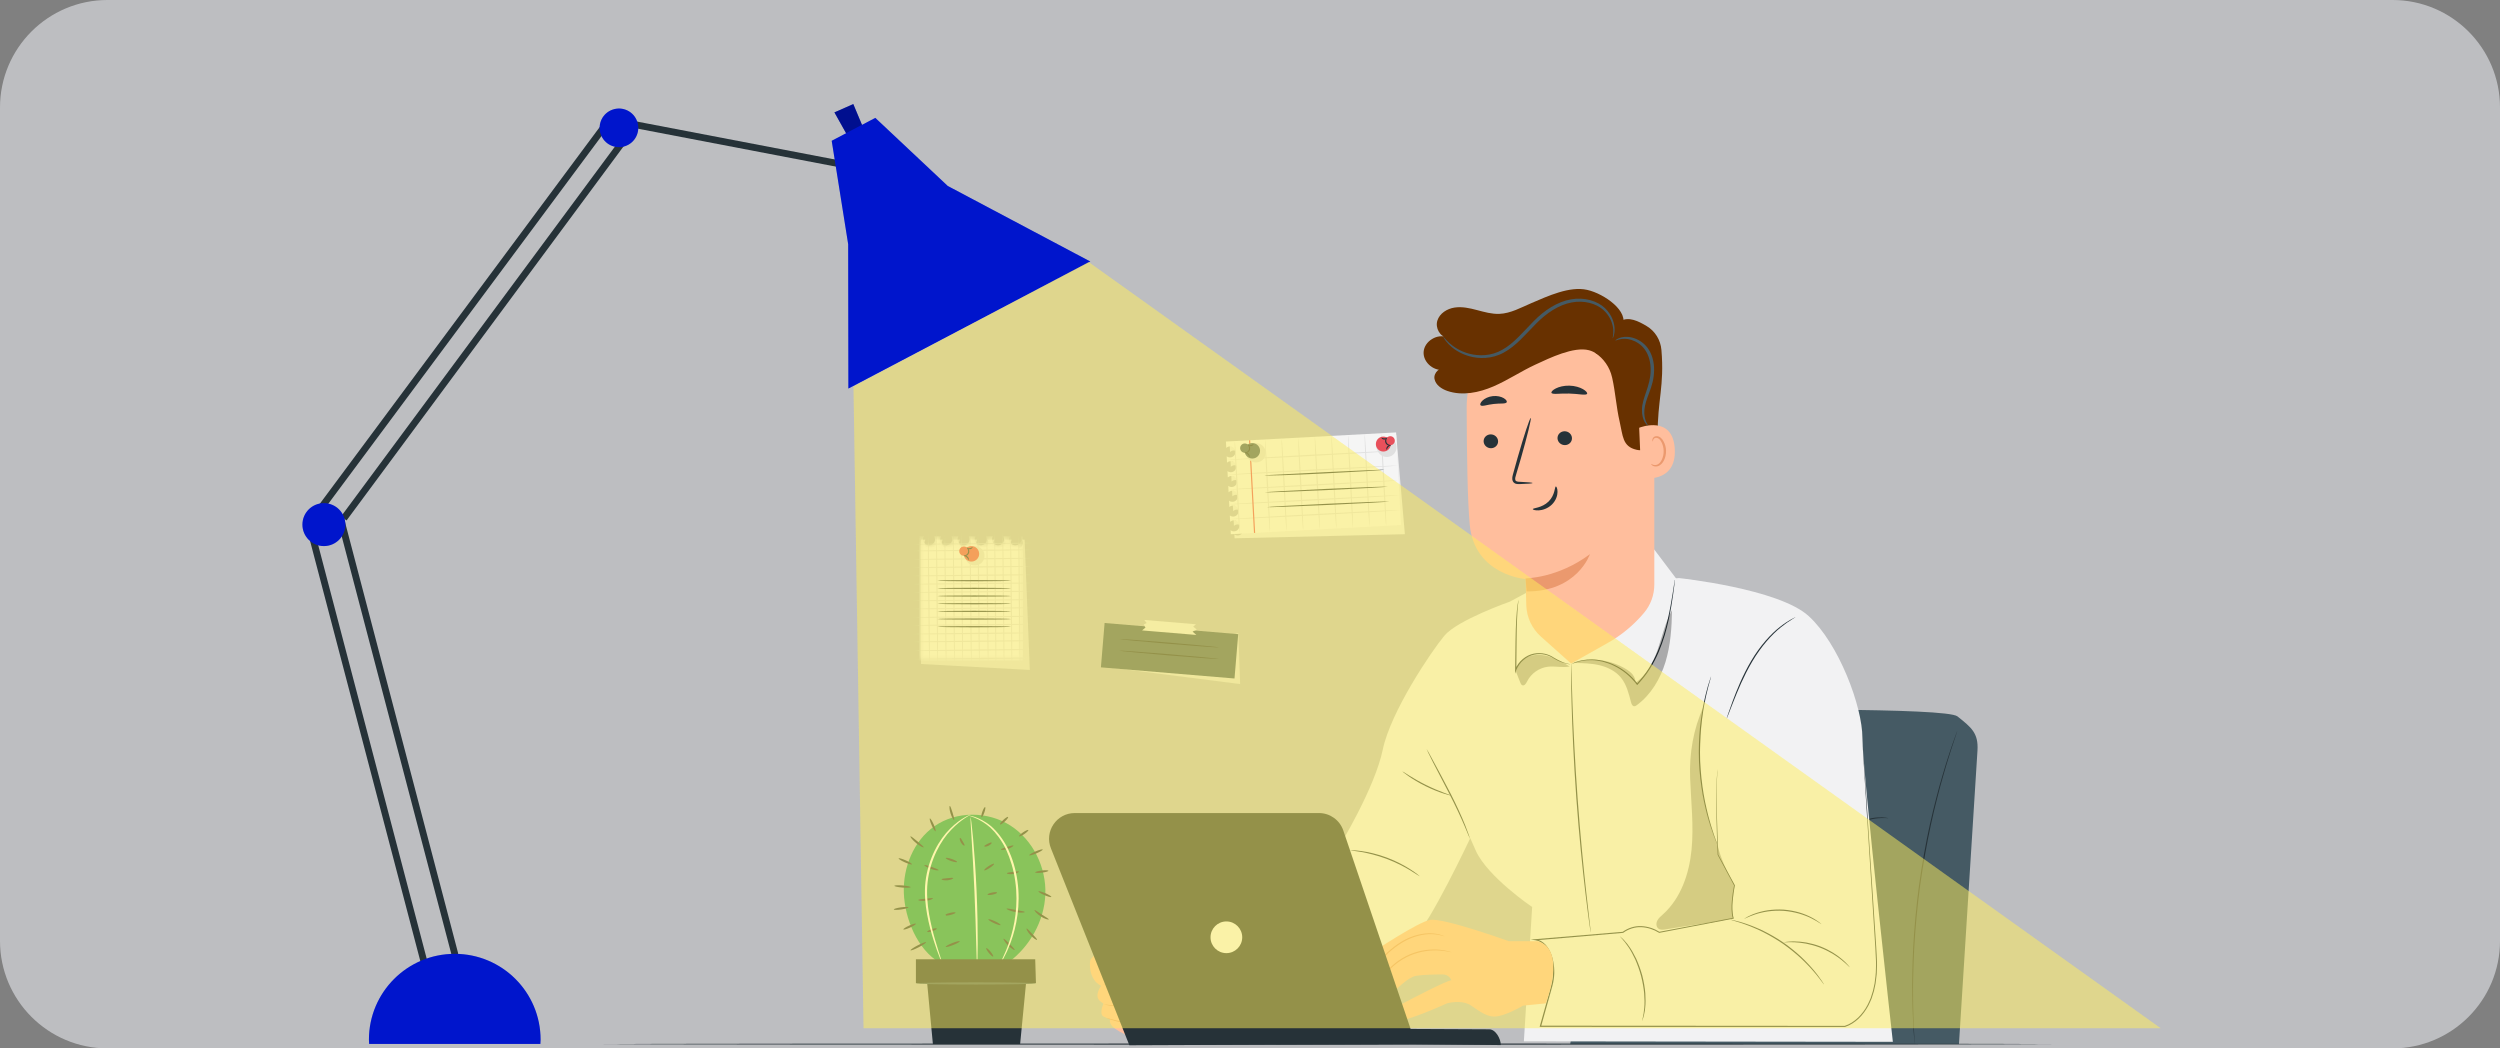 <svg width="372" height="156" viewBox="0 0 372 156" fill="none" xmlns="http://www.w3.org/2000/svg">
<rect x="0" y="0" width="372" height="156" fill="#808080" stroke="none"/>
<path d="M0 16C0 7.163 7.163 0 16 0H356C364.837 0 372 7.163 372 16V140C372 148.837 364.837 156 356 156H16C7.163 156 0 148.837 0 140V16Z" fill="#BDBEC1"/>
<path d="M240.943 110.556C241.393 107.797 243.759 105.755 246.556 105.72C258.696 105.558 289.606 105.28 291.265 106.595C293.331 108.236 294.41 109.076 294.249 111.677C294.101 114.067 291.493 155.363 291.493 155.363H233.646L240.947 110.556H240.943Z" fill="#455A64"/>
<path d="M284.903 155.384C284.903 155.384 284.896 155.342 284.885 155.261C284.878 155.169 284.868 155.053 284.854 154.902C284.829 154.575 284.797 154.115 284.752 153.524C284.706 152.927 284.66 152.196 284.632 151.342C284.601 150.491 284.548 149.521 284.548 148.449C284.541 147.911 284.534 147.352 284.53 146.766C284.527 146.179 284.544 145.57 284.551 144.941C284.555 143.68 284.625 142.333 284.685 140.917C284.843 138.084 285.114 134.977 285.546 131.733C285.996 128.489 286.565 125.42 287.17 122.647C287.49 121.266 287.785 119.951 288.115 118.732C288.277 118.123 288.421 117.529 288.583 116.967C288.744 116.405 288.903 115.863 289.05 115.35C289.338 114.317 289.648 113.396 289.904 112.584C290.157 111.769 290.396 111.076 290.6 110.514C290.801 109.959 290.955 109.523 291.064 109.213C291.117 109.073 291.159 108.96 291.191 108.876C291.219 108.802 291.236 108.764 291.24 108.764C291.24 108.764 291.233 108.806 291.208 108.883C291.18 108.971 291.145 109.083 291.099 109.224C290.997 109.533 290.853 109.973 290.667 110.535C290.474 111.101 290.242 111.797 289.999 112.616C289.753 113.431 289.451 114.352 289.17 115.385C289.026 115.902 288.871 116.44 288.713 117.006C288.555 117.568 288.414 118.162 288.256 118.77C287.929 119.986 287.644 121.304 287.328 122.682C286.734 125.452 286.172 128.517 285.722 131.754C285.289 134.994 285.015 138.098 284.847 140.924C284.783 142.337 284.709 143.683 284.695 144.941C284.685 145.57 284.664 146.179 284.664 146.762C284.664 147.345 284.667 147.908 284.671 148.442C284.664 149.514 284.709 150.481 284.727 151.331C284.745 152.182 284.78 152.913 284.815 153.514C284.843 154.104 284.864 154.565 284.882 154.892C284.885 155.043 284.892 155.159 284.896 155.25C284.896 155.331 284.896 155.373 284.896 155.373L284.903 155.384Z" fill="#263238"/>
<path d="M252.373 126.503C252.373 126.503 252.402 126.485 252.461 126.467C252.521 126.453 252.612 126.443 252.732 126.453C252.967 126.471 253.315 126.608 253.579 126.952C253.853 127.293 253.92 127.88 253.663 128.394C253.54 128.65 253.351 128.889 253.097 129.072C252.844 129.255 252.528 129.364 252.201 129.385C251.874 129.406 251.54 129.332 251.277 129.146C251.01 128.966 250.852 128.675 250.799 128.394C250.7 127.821 250.932 127.304 251.242 127.009C251.892 126.453 252.468 126.436 252.454 126.489C252.454 126.496 252.423 126.489 252.366 126.506C252.31 126.52 252.226 126.545 252.124 126.59C251.92 126.678 251.618 126.826 251.337 127.104C251.069 127.378 250.869 127.863 250.967 128.362C251.017 128.608 251.157 128.85 251.382 129.002C251.604 129.16 251.899 129.223 252.191 129.205C252.486 129.188 252.771 129.089 252.996 128.928C253.224 128.766 253.4 128.552 253.512 128.323C253.748 127.863 253.706 127.346 253.474 127.033C253.249 126.71 252.936 126.566 252.721 126.527C252.503 126.485 252.377 126.527 252.373 126.506V126.503Z" fill="#263238"/>
<path d="M261.445 121.255C261.445 121.29 260.848 121.181 259.892 121.273C258.946 121.357 257.624 121.698 256.426 122.534C255.227 123.374 254.458 124.499 254.057 125.36C253.646 126.228 253.547 126.826 253.512 126.815C253.502 126.815 253.519 126.664 253.575 126.397C253.635 126.134 253.748 125.754 253.941 125.304C254.321 124.415 255.094 123.244 256.324 122.383C257.554 121.522 258.918 121.192 259.885 121.143C260.37 121.114 260.767 121.139 261.034 121.174C261.304 121.209 261.449 121.245 261.449 121.255H261.445Z" fill="#263238"/>
<path d="M244.669 132C244.669 132 244.704 131.887 244.803 131.701C244.904 131.515 245.07 131.258 245.312 130.97C245.79 130.39 246.623 129.691 247.727 129.314C248.83 128.938 249.92 128.984 250.651 129.153C251.02 129.234 251.308 129.336 251.502 129.42C251.695 129.504 251.793 129.564 251.79 129.575C251.776 129.606 251.354 129.409 250.627 129.279C249.902 129.146 248.855 129.125 247.787 129.487C246.722 129.849 245.903 130.51 245.411 131.054C244.911 131.603 244.697 132.017 244.669 132Z" fill="#263238"/>
<path d="M255.86 133.437C255.86 133.437 255.607 133.307 255.266 133.008C254.925 132.71 254.493 132.242 254.117 131.659C253.741 131.072 253.498 130.488 253.368 130.053C253.238 129.617 253.203 129.336 253.224 129.332C253.28 129.314 253.526 130.415 254.271 131.56C255.002 132.713 255.902 133.395 255.86 133.441V133.437Z" fill="#263238"/>
<path d="M271.909 126.991C271.909 126.991 271.937 126.974 271.996 126.956C272.056 126.942 272.148 126.931 272.267 126.942C272.499 126.96 272.851 127.097 273.114 127.441C273.388 127.782 273.455 128.369 273.198 128.882C273.075 129.139 272.886 129.378 272.633 129.561C272.38 129.743 272.063 129.852 271.736 129.873C271.409 129.894 271.076 129.821 270.812 129.634C270.545 129.455 270.387 129.163 270.334 128.882C270.236 128.309 270.467 127.793 270.777 127.497C271.427 126.942 272.003 126.924 271.989 126.977C271.989 126.984 271.958 126.977 271.902 126.995C271.845 127.009 271.761 127.033 271.659 127.079C271.455 127.167 271.153 127.315 270.872 127.592C270.605 127.866 270.404 128.351 270.503 128.851C270.552 129.097 270.692 129.339 270.917 129.49C271.139 129.648 271.434 129.712 271.726 129.694C272.021 129.677 272.306 129.578 272.531 129.416C272.759 129.255 272.935 129.04 273.047 128.812C273.283 128.351 273.241 127.835 273.009 127.522C272.784 127.199 272.471 127.055 272.257 127.016C272.039 126.974 271.912 127.016 271.909 126.995V126.991Z" fill="#263238"/>
<path d="M280.98 121.744C280.98 121.779 280.383 121.67 279.427 121.761C278.481 121.846 277.16 122.187 275.961 123.023C274.763 123.863 273.993 124.988 273.592 125.849C273.181 126.717 273.082 127.311 273.047 127.304C273.037 127.304 273.054 127.153 273.111 126.886C273.17 126.622 273.283 126.243 273.476 125.793C273.856 124.903 274.629 123.733 275.859 122.872C277.089 122.011 278.453 121.68 279.42 121.631C279.905 121.603 280.302 121.624 280.569 121.663C280.84 121.698 280.984 121.733 280.984 121.744H280.98Z" fill="#263238"/>
<path d="M264.204 132.488C264.204 132.488 264.239 132.376 264.338 132.19C264.44 132.003 264.605 131.747 264.847 131.459C265.325 130.879 266.158 130.179 267.262 129.803C268.366 129.427 269.455 129.473 270.186 129.641C270.555 129.722 270.844 129.824 271.037 129.909C271.23 129.993 271.329 130.053 271.325 130.063C271.311 130.095 270.889 129.898 270.162 129.768C269.438 129.634 268.39 129.613 267.322 129.975C266.257 130.341 265.438 130.998 264.946 131.543C264.447 132.091 264.232 132.506 264.204 132.488V132.488Z" fill="#263238"/>
<path d="M275.399 133.926C275.399 133.926 275.146 133.796 274.805 133.497C274.464 133.198 274.031 132.731 273.655 132.147C273.279 131.56 273.037 130.977 272.907 130.541C272.777 130.105 272.741 129.824 272.763 129.821C272.819 129.803 273.065 130.903 273.81 132.049C274.541 133.202 275.441 133.884 275.399 133.929V133.926Z" fill="#263238"/>
<path d="M182.981 66.308L183.03 67.257C183.167 67.127 183.346 67.043 183.547 67.032C183.997 67.008 184.38 67.356 184.404 67.809C184.429 68.263 184.084 68.649 183.635 68.674C183.434 68.684 183.244 68.621 183.097 68.505L183.146 69.457C183.283 69.328 183.462 69.243 183.663 69.233C184.113 69.208 184.496 69.556 184.52 70.009C184.545 70.463 184.2 70.849 183.751 70.874C183.55 70.885 183.36 70.821 183.213 70.705L183.262 71.658C183.399 71.528 183.578 71.443 183.779 71.433C184.229 71.408 184.612 71.756 184.636 72.21C184.661 72.663 184.316 73.05 183.866 73.074C183.666 73.085 183.476 73.022 183.329 72.906L183.378 73.858C183.515 73.728 183.694 73.644 183.895 73.633C184.345 73.609 184.728 73.956 184.752 74.41C184.777 74.863 184.432 75.25 183.982 75.275C183.782 75.285 183.592 75.222 183.445 75.106L183.494 76.058C183.631 75.928 183.81 75.844 184.011 75.833C184.46 75.809 184.844 76.157 184.868 76.61C184.893 77.064 184.548 77.45 184.098 77.475C183.898 77.485 183.708 77.422 183.561 77.306L183.61 78.259C183.747 78.129 183.926 78.044 184.127 78.034C184.576 78.009 184.96 78.357 184.984 78.81C185.009 79.264 184.664 79.65 184.214 79.675C184.014 79.686 183.824 79.622 183.677 79.506L183.708 80.097L209.046 79.489L207.764 64.73L182.97 66.308H182.981Z" fill="#EBEBEB"/>
<path d="M182.418 65.7L182.467 66.649C182.605 66.519 182.784 66.435 182.984 66.424C183.434 66.4 183.817 66.748 183.842 67.201C183.866 67.654 183.522 68.041 183.072 68.066C182.872 68.076 182.682 68.013 182.534 67.897L182.583 68.85C182.721 68.719 182.9 68.635 183.1 68.624C183.55 68.6 183.933 68.948 183.958 69.401C183.982 69.855 183.638 70.241 183.188 70.266C182.988 70.276 182.798 70.213 182.65 70.097L182.699 71.05C182.837 70.92 183.016 70.835 183.216 70.825C183.666 70.8 184.049 71.148 184.074 71.602C184.098 72.055 183.754 72.442 183.304 72.466C183.104 72.477 182.914 72.413 182.766 72.297L182.815 73.25C182.953 73.12 183.132 73.036 183.332 73.025C183.782 73 184.165 73.348 184.19 73.802C184.214 74.255 183.87 74.642 183.42 74.666C183.22 74.677 183.03 74.614 182.882 74.498L182.931 75.45C183.068 75.32 183.248 75.236 183.448 75.225C183.898 75.201 184.281 75.549 184.306 76.002C184.33 76.456 183.986 76.842 183.536 76.867C183.336 76.877 183.146 76.814 182.998 76.698L183.047 77.65C183.184 77.52 183.364 77.436 183.564 77.426C184.014 77.401 184.397 77.749 184.422 78.202C184.446 78.656 184.102 79.042 183.652 79.067C183.452 79.078 183.262 79.014 183.114 78.898L183.146 79.489L208.48 78.132L207.742 64.344L182.408 65.7H182.418Z" fill="#F5F5F5"/>
<path d="M207.9 67.071C207.9 67.12 202.235 67.465 195.24 67.841C188.242 68.217 182.569 68.477 182.569 68.428C182.569 68.379 188.235 68.034 195.233 67.658C202.228 67.285 207.9 67.022 207.904 67.071H207.9Z" fill="#E0E0E0"/>
<path d="M208.017 69.278C208.017 69.328 202.351 69.672 195.356 70.048C188.358 70.424 182.686 70.684 182.686 70.635C182.686 70.586 188.351 70.241 195.349 69.865C202.344 69.493 208.017 69.229 208.02 69.278H208.017Z" fill="#E0E0E0"/>
<path d="M208.136 71.486C208.136 71.535 202.47 71.879 195.476 72.255C188.478 72.631 182.805 72.891 182.805 72.842C182.805 72.793 188.471 72.449 195.468 72.073C202.463 71.7 208.136 71.436 208.139 71.486H208.136Z" fill="#E0E0E0"/>
<path d="M208.252 73.689C208.252 73.739 202.586 74.083 195.592 74.459C188.594 74.835 182.921 75.095 182.921 75.046C182.921 74.997 188.587 74.652 195.585 74.276C202.579 73.904 208.252 73.64 208.256 73.689H208.252Z" fill="#E0E0E0"/>
<path d="M208.372 75.897C208.372 75.946 202.706 76.29 195.711 76.666C188.713 77.043 183.041 77.303 183.041 77.253C183.041 77.204 188.706 76.86 195.704 76.484C202.699 76.111 208.372 75.847 208.375 75.897H208.372Z" fill="#E0E0E0"/>
<path d="M186.03 65.508L185.854 65.518L186.591 79.304L186.767 79.295L186.03 65.508Z" fill="#E8505B"/>
<path d="M188.974 79.176C188.924 79.176 188.717 76.094 188.513 72.287C188.309 68.481 188.186 65.391 188.235 65.388C188.285 65.384 188.492 68.47 188.696 72.276C188.9 76.083 189.023 79.172 188.974 79.176V79.176Z" fill="#E0E0E0"/>
<path d="M184.464 79.418C184.415 79.418 184.207 76.336 184.003 72.529C183.799 68.723 183.676 65.633 183.726 65.63C183.775 65.63 183.982 68.712 184.186 72.519C184.39 76.325 184.513 79.415 184.464 79.418V79.418Z" fill="#E0E0E0"/>
<path d="M191.444 79.042C191.395 79.042 191.188 75.96 190.984 72.153C190.78 68.347 190.657 65.257 190.706 65.254C190.755 65.254 190.963 68.336 191.167 72.143C191.37 75.949 191.493 79.039 191.444 79.042V79.042Z" fill="#E0E0E0"/>
<path d="M193.915 78.912C193.866 78.912 193.658 75.83 193.455 72.023C193.251 68.217 193.128 65.127 193.177 65.124C193.226 65.124 193.433 68.206 193.637 72.013C193.841 75.819 193.964 78.909 193.915 78.912V78.912Z" fill="#E0E0E0"/>
<path d="M196.386 78.779C196.337 78.779 196.13 75.696 195.926 71.89C195.722 68.083 195.599 64.994 195.648 64.99C195.697 64.99 195.905 68.073 196.108 71.879C196.312 75.686 196.435 78.775 196.386 78.779V78.779Z" fill="#E0E0E0"/>
<path d="M198.853 78.649C198.804 78.649 198.597 75.566 198.393 71.76C198.189 67.953 198.066 64.864 198.115 64.86C198.165 64.86 198.372 67.943 198.576 71.749C198.78 75.556 198.903 78.645 198.853 78.649V78.649Z" fill="#E0E0E0"/>
<path d="M201.324 78.515C201.275 78.515 201.068 75.433 200.864 71.626C200.66 67.82 200.537 64.73 200.586 64.727C200.635 64.723 200.843 67.809 201.046 71.616C201.25 75.422 201.373 78.512 201.324 78.515V78.515Z" fill="#E0E0E0"/>
<path d="M203.795 78.382C203.746 78.382 203.539 75.299 203.335 71.493C203.131 67.686 203.008 64.597 203.057 64.593C203.106 64.59 203.314 67.675 203.518 71.482C203.722 75.288 203.845 78.378 203.795 78.382V78.382Z" fill="#E0E0E0"/>
<path d="M206.263 78.252C206.213 78.252 206.006 75.169 205.802 71.363C205.598 67.556 205.475 64.466 205.524 64.463C205.574 64.463 205.781 67.546 205.985 71.352C206.189 75.159 206.312 78.248 206.263 78.252V78.252Z" fill="#E0E0E0"/>
<path d="M205.957 69.9C205.957 69.9 205.894 69.914 205.778 69.928C205.637 69.939 205.468 69.957 205.261 69.974C204.783 70.006 204.14 70.052 203.356 70.104C201.746 70.203 199.525 70.329 197.068 70.449C194.611 70.572 192.386 70.663 190.773 70.716C189.163 70.765 188.162 70.772 188.165 70.716C189.125 70.667 192.386 70.501 197.057 70.266C199.5 70.153 201.711 70.048 203.349 69.974C204.133 69.946 204.779 69.921 205.258 69.904C205.465 69.9 205.637 69.897 205.778 69.893C205.897 69.893 205.96 69.893 205.96 69.904L205.957 69.9Z" fill="#263238"/>
<path d="M206.47 72.421C206.47 72.47 202.386 72.698 197.342 72.93C192.298 73.162 188.207 73.31 188.204 73.257C188.204 73.208 192.288 72.979 197.332 72.747C202.375 72.515 206.467 72.368 206.467 72.421H206.47Z" fill="#263238"/>
<path d="M206.741 74.628C206.741 74.677 202.656 74.905 197.613 75.137C192.569 75.369 188.478 75.517 188.474 75.464C188.474 75.415 192.558 75.187 197.602 74.955C202.646 74.723 206.737 74.575 206.737 74.628H206.741Z" fill="#263238"/>
<path d="M185.255 67.145C185.367 67.693 185.603 68.248 186.063 68.565C186.587 68.927 187.35 68.885 187.831 68.47C188.313 68.055 188.464 67.306 188.186 66.734C187.905 66.164 187.22 65.827 186.598 65.953" fill="#E0E0E0"/>
<path d="M185.195 67.141C185.23 67.777 185.772 68.266 186.408 68.231C187.044 68.196 187.532 67.654 187.497 67.018C187.462 66.382 186.921 65.894 186.285 65.929C185.649 65.964 185.16 66.505 185.195 67.141Z" fill="#455A64"/>
<path d="M184.534 66.716C184.555 67.099 184.879 67.391 185.262 67.37C185.645 67.349 185.937 67.025 185.916 66.642C185.895 66.259 185.571 65.967 185.188 65.988C184.805 66.01 184.513 66.336 184.534 66.716Z" fill="#455A64"/>
<path d="M185.178 67.356C185.185 67.328 185.287 67.338 185.427 67.285C185.564 67.236 185.747 67.11 185.821 66.902C185.891 66.698 185.838 66.481 185.768 66.35C185.698 66.217 185.617 66.15 185.631 66.129C185.642 66.108 185.758 66.136 185.874 66.28C185.989 66.417 186.088 66.684 185.993 66.966C185.891 67.247 185.634 67.387 185.459 67.412C185.276 67.44 185.171 67.377 185.178 67.356V67.356Z" fill="#263238"/>
<path d="M185.757 66.256C185.782 66.21 185.954 66.263 186.148 66.217C186.341 66.175 186.474 66.052 186.517 66.08C186.562 66.101 186.464 66.326 186.19 66.393C185.912 66.452 185.726 66.291 185.757 66.252V66.256Z" fill="#263238"/>
<path d="M185.933 68.006C185.88 68.01 185.835 67.791 185.652 67.623C185.473 67.451 185.255 67.415 185.255 67.363C185.244 67.314 185.532 67.261 185.778 67.489C186.021 67.721 185.982 68.013 185.933 68.006Z" fill="#263238"/>
<path d="M204.73 66.333C204.842 66.881 205.078 67.436 205.538 67.753C206.062 68.115 206.825 68.073 207.306 67.658C207.788 67.243 207.939 66.495 207.661 65.922C207.38 65.352 206.695 65.015 206.073 65.141" fill="#E0E0E0"/>
<path d="M206.955 66.02C206.987 66.635 206.516 67.159 205.9 67.191C205.285 67.222 204.762 66.751 204.73 66.136C204.698 65.521 205.169 64.997 205.784 64.966C206.4 64.934 206.923 65.405 206.955 66.02Z" fill="#E8505B"/>
<path d="M207.545 65.542C207.566 65.911 207.282 66.224 206.913 66.245C206.544 66.266 206.231 65.981 206.21 65.612C206.189 65.243 206.473 64.93 206.842 64.909C207.211 64.888 207.524 65.173 207.545 65.542Z" fill="#E8505B"/>
<path d="M206.994 66.224C207.004 66.242 206.909 66.315 206.73 66.308C206.558 66.305 206.294 66.196 206.168 65.932C206.045 65.672 206.115 65.401 206.21 65.261C206.308 65.11 206.417 65.075 206.431 65.092C206.449 65.113 206.379 65.183 206.326 65.321C206.273 65.454 206.242 65.665 206.333 65.855C206.424 66.045 206.611 66.147 206.748 66.182C206.888 66.217 206.987 66.199 206.994 66.227V66.224Z" fill="#263238"/>
<path d="M206.322 65.226C206.357 65.261 206.195 65.437 205.921 65.409C205.647 65.373 205.531 65.162 205.573 65.138C205.612 65.103 205.753 65.208 205.942 65.226C206.132 65.25 206.294 65.184 206.322 65.226Z" fill="#263238"/>
<path d="M206.333 66.927C206.283 66.941 206.217 66.663 206.428 66.414C206.642 66.168 206.927 66.192 206.92 66.242C206.927 66.291 206.719 66.35 206.565 66.533C206.41 66.713 206.382 66.927 206.333 66.927V66.927Z" fill="#263238"/>
<path d="M163.825 99.147L184.534 101.79L184.257 94.209L163.825 99.147Z" fill="#E0E0E0"/>
<path d="M184.246 94.362L164.365 92.703L163.814 99.302L183.695 100.961L184.246 94.362Z" fill="#455A64"/>
<path d="M181.449 96.339C181.445 96.388 178.109 96.152 174.001 95.808C169.892 95.463 166.563 95.147 166.567 95.094C166.57 95.045 169.906 95.281 174.015 95.625C178.124 95.97 181.452 96.286 181.445 96.339H181.449Z" fill="#263238"/>
<path d="M181.409 98.061C181.406 98.11 178.07 97.875 173.962 97.53C169.853 97.186 166.524 96.869 166.528 96.817C166.531 96.767 169.867 97.003 173.976 97.347C178.084 97.692 181.413 98.008 181.406 98.061H181.409Z" fill="#263238"/>
<path d="M170.257 92.247L177.958 92.891L177.554 93.232L178.081 93.692L177.452 93.98L178.014 94.479L169.941 93.805L170.444 93.379L170.194 92.922L170.626 92.701L170.257 92.247Z" fill="#EBEBEB"/>
<path d="M152.082 80.304C152.159 80.438 152.209 80.592 152.209 80.758C152.209 81.253 151.808 81.65 151.316 81.65C150.824 81.65 150.423 81.25 150.423 80.758C150.423 80.592 150.469 80.438 150.55 80.304H149.513C149.59 80.438 149.639 80.592 149.639 80.758C149.639 81.253 149.239 81.65 148.746 81.65C148.254 81.65 147.854 81.25 147.854 80.758C147.854 80.592 147.899 80.438 147.98 80.304H146.943C147.021 80.438 147.07 80.592 147.07 80.758C147.07 81.253 146.669 81.65 146.177 81.65C145.685 81.65 145.284 81.25 145.284 80.758C145.284 80.592 145.33 80.438 145.411 80.304H144.374C144.451 80.438 144.501 80.592 144.501 80.758C144.501 81.253 144.1 81.65 143.608 81.65C143.116 81.65 142.715 81.25 142.715 80.758C142.715 80.592 142.761 80.438 142.842 80.304H141.805C141.882 80.438 141.931 80.592 141.931 80.758C141.931 81.253 141.531 81.65 141.039 81.65C140.546 81.65 140.146 81.25 140.146 80.758C140.146 80.592 140.191 80.438 140.272 80.304H139.235C139.316 80.438 139.362 80.592 139.362 80.758C139.362 81.253 138.961 81.65 138.469 81.65C137.977 81.65 137.576 81.25 137.576 80.758C137.576 80.592 137.622 80.438 137.703 80.304H137.053V98.803L153.235 99.688L152.462 80.304H152.117H152.082Z" fill="#E0E0E0"/>
<mask id="mask0_307_1474" style="mask-type:alpha" maskUnits="userSpaceOnUse" x="136" y="79" width="17" height="20">
<path d="M151.847 79.798C151.924 79.932 151.973 80.086 151.973 80.251C151.973 80.747 151.572 81.144 151.08 81.144C150.588 81.144 150.188 80.744 150.188 80.251C150.188 80.086 150.233 79.932 150.314 79.798H149.277C149.355 79.932 149.404 80.086 149.404 80.251C149.404 80.747 149.003 81.144 148.511 81.144C148.019 81.144 147.618 80.744 147.618 80.251C147.618 80.086 147.664 79.932 147.745 79.798H146.708C146.785 79.932 146.835 80.086 146.835 80.251C146.835 80.747 146.434 81.144 145.942 81.144C145.45 81.144 145.049 80.744 145.049 80.251C145.049 80.086 145.095 79.932 145.176 79.798H144.139C144.216 79.932 144.265 80.086 144.265 80.251C144.265 80.747 143.865 81.144 143.372 81.144C142.88 81.144 142.48 80.744 142.48 80.251C142.48 80.086 142.525 79.932 142.606 79.798H141.569C141.647 79.932 141.696 80.086 141.696 80.251C141.696 80.747 141.295 81.144 140.803 81.144C140.311 81.144 139.91 80.744 139.91 80.251C139.91 80.086 139.956 79.932 140.037 79.798H139C139.081 79.932 139.127 80.086 139.127 80.251C139.127 80.747 138.726 81.144 138.234 81.144C137.742 81.144 137.341 80.744 137.341 80.251C137.341 80.086 137.387 79.932 137.468 79.798H136.817V98.296H152.226V79.798H151.885H151.847Z" fill="white"/>
</mask>
<g mask="url(#mask0_307_1474)">
<path d="M151.847 79.798C151.924 79.932 151.973 80.086 151.973 80.251C151.973 80.747 151.572 81.144 151.08 81.144C150.588 81.144 150.188 80.744 150.188 80.251C150.188 80.086 150.233 79.932 150.314 79.798H149.277C149.355 79.932 149.404 80.086 149.404 80.251C149.404 80.747 149.003 81.144 148.511 81.144C148.019 81.144 147.618 80.744 147.618 80.251C147.618 80.086 147.664 79.932 147.745 79.798H146.708C146.785 79.932 146.835 80.086 146.835 80.251C146.835 80.747 146.434 81.144 145.942 81.144C145.45 81.144 145.049 80.744 145.049 80.251C145.049 80.086 145.095 79.932 145.176 79.798H144.139C144.216 79.932 144.265 80.086 144.265 80.251C144.265 80.747 143.865 81.144 143.372 81.144C142.88 81.144 142.48 80.744 142.48 80.251C142.48 80.086 142.525 79.932 142.606 79.798H141.569C141.647 79.932 141.696 80.086 141.696 80.251C141.696 80.747 141.295 81.144 140.803 81.144C140.311 81.144 139.91 80.744 139.91 80.251C139.91 80.086 139.956 79.932 140.037 79.798H139C139.081 79.932 139.127 80.086 139.127 80.251C139.127 80.747 138.726 81.144 138.234 81.144C137.742 81.144 137.341 80.744 137.341 80.251C137.341 80.086 137.387 79.932 137.468 79.798H136.817V98.296H152.226V79.798H151.885H151.847Z" fill="#F5F5F5"/>
<path d="M138.315 99.122C138.266 99.122 138.178 94.641 138.122 89.112C138.065 83.584 138.062 79.099 138.111 79.099C138.16 79.099 138.248 83.58 138.304 89.109C138.361 94.638 138.364 99.119 138.315 99.122V99.122Z" fill="#E0E0E0"/>
<path d="M139.542 99.122C139.492 99.122 139.404 94.641 139.348 89.112C139.292 83.584 139.288 79.099 139.338 79.099C139.387 79.099 139.475 83.58 139.531 89.109C139.587 94.638 139.591 99.119 139.542 99.122V99.122Z" fill="#E0E0E0"/>
<path d="M142.041 99.122C141.991 99.122 141.903 94.641 141.847 89.112C141.791 83.584 141.787 79.099 141.837 79.099C141.886 79.099 141.974 83.58 142.03 89.109C142.086 94.638 142.09 99.119 142.041 99.122V99.122Z" fill="#E0E0E0"/>
<path d="M144.54 99.122C144.49 99.122 144.402 94.641 144.346 89.112C144.29 83.584 144.287 79.099 144.336 79.099C144.385 79.099 144.473 83.58 144.529 89.109C144.585 94.638 144.589 99.119 144.54 99.122V99.122Z" fill="#E0E0E0"/>
<path d="M147.042 99.122C146.993 99.122 146.905 94.641 146.849 89.112C146.792 83.584 146.789 79.099 146.838 79.099C146.887 79.099 146.975 83.58 147.031 89.109C147.088 94.638 147.091 99.119 147.042 99.122V99.122Z" fill="#E0E0E0"/>
<path d="M149.411 99.122C149.362 99.122 149.274 94.641 149.218 89.112C149.162 83.584 149.158 79.099 149.207 79.099C149.257 79.099 149.344 83.58 149.401 89.109C149.457 94.638 149.46 99.119 149.411 99.122V99.122Z" fill="#E0E0E0"/>
<path d="M151.783 99.122C151.734 99.122 151.646 94.641 151.59 89.112C151.534 83.584 151.53 79.099 151.579 79.099C151.629 79.099 151.716 83.58 151.773 89.109C151.829 94.638 151.832 99.119 151.783 99.122V99.122Z" fill="#E0E0E0"/>
<path d="M140.786 99.098C140.736 99.098 140.649 94.617 140.592 89.088C140.536 83.559 140.533 79.074 140.582 79.074C140.631 79.074 140.719 83.555 140.775 89.084C140.831 94.613 140.835 99.094 140.786 99.098V99.098Z" fill="#E0E0E0"/>
<path d="M143.26 99.073C143.211 99.073 143.123 94.592 143.067 89.063C143.011 83.534 143.007 79.049 143.056 79.049C143.106 79.049 143.193 83.531 143.25 89.06C143.306 94.588 143.309 99.07 143.26 99.073V99.073Z" fill="#E0E0E0"/>
<path d="M145.734 99.045C145.685 99.045 145.597 94.564 145.541 89.035C145.485 83.506 145.481 79.021 145.531 79.021C145.58 79.021 145.668 83.503 145.724 89.031C145.78 94.56 145.784 99.042 145.734 99.045V99.045Z" fill="#E0E0E0"/>
<path d="M148.206 99.02C148.156 99.02 148.069 94.539 148.012 89.01C147.956 83.482 147.953 78.997 148.002 78.997C148.051 78.997 148.139 83.478 148.195 89.007C148.251 94.536 148.255 99.017 148.206 99.02V99.02Z" fill="#E0E0E0"/>
<path d="M150.578 99.147C150.528 99.147 150.441 94.666 150.384 89.137C150.328 83.608 150.325 79.123 150.374 79.123C150.423 79.123 150.511 83.605 150.567 89.133C150.623 94.662 150.627 99.144 150.578 99.147V99.147Z" fill="#E0E0E0"/>
<path d="M155.808 96.623C155.808 96.673 151.327 96.76 145.798 96.817C140.269 96.873 135.784 96.876 135.784 96.824C135.784 96.775 140.266 96.687 145.794 96.634C151.323 96.578 155.804 96.574 155.808 96.627V96.623Z" fill="#E0E0E0"/>
<path d="M155.91 97.889C155.91 97.938 151.429 98.026 145.9 98.082C140.371 98.138 135.886 98.142 135.886 98.089C135.886 98.04 140.368 97.952 145.896 97.896C151.425 97.84 155.907 97.836 155.91 97.889Z" fill="#E0E0E0"/>
<path d="M155.783 94.149C155.783 94.198 151.302 94.286 145.773 94.342C140.244 94.399 135.759 94.402 135.759 94.349C135.759 94.297 140.241 94.212 145.769 94.156C151.298 94.1 155.78 94.096 155.783 94.149Z" fill="#E0E0E0"/>
<path d="M155.759 91.678C155.759 91.727 151.277 91.815 145.749 91.871C140.22 91.928 135.735 91.931 135.735 91.878C135.735 91.829 140.216 91.741 145.745 91.685C151.274 91.629 155.755 91.625 155.759 91.678Z" fill="#E0E0E0"/>
<path d="M155.734 89.204C155.734 89.253 151.253 89.341 145.724 89.397C140.195 89.453 135.71 89.457 135.71 89.404C135.71 89.355 140.192 89.267 145.721 89.211C151.249 89.154 155.731 89.151 155.734 89.204Z" fill="#E0E0E0"/>
<path d="M155.709 86.729C155.709 86.778 151.228 86.866 145.699 86.922C140.17 86.979 135.686 86.982 135.686 86.93C135.686 86.88 140.167 86.793 145.696 86.736C151.224 86.68 155.706 86.677 155.709 86.729Z" fill="#E0E0E0"/>
<path d="M155.685 84.258C155.685 84.308 151.204 84.395 145.675 84.452C140.146 84.508 135.661 84.511 135.661 84.459C135.661 84.409 140.142 84.322 145.671 84.265C151.2 84.209 155.681 84.206 155.685 84.258Z" fill="#E0E0E0"/>
<path d="M155.661 81.784C155.661 81.833 151.179 81.921 145.65 81.977C140.122 82.033 135.637 82.037 135.637 81.984C135.637 81.935 140.118 81.847 145.647 81.791C151.176 81.735 155.657 81.731 155.661 81.784Z" fill="#E0E0E0"/>
<path d="M155.661 80.793C155.661 80.842 151.179 80.93 145.65 80.986C140.122 81.042 135.637 81.046 135.637 80.993C135.637 80.944 140.118 80.856 145.647 80.803C151.176 80.747 155.657 80.744 155.661 80.796V80.793Z" fill="#E0E0E0"/>
<path d="M155.661 83.049C155.661 83.099 151.179 83.186 145.65 83.239C140.122 83.295 135.637 83.299 135.637 83.246C135.637 83.197 140.118 83.109 145.647 83.053C151.176 82.996 155.657 82.993 155.661 83.046V83.049Z" fill="#E0E0E0"/>
<path d="M155.661 85.503C155.661 85.552 151.179 85.64 145.65 85.692C140.122 85.749 135.637 85.752 135.637 85.7C135.637 85.65 140.118 85.562 145.647 85.506C151.176 85.45 155.657 85.446 155.661 85.499V85.503Z" fill="#E0E0E0"/>
<path d="M155.661 87.956C155.661 88.005 151.179 88.093 145.65 88.149C140.122 88.206 135.637 88.209 135.637 88.156C135.637 88.107 140.118 88.019 145.647 87.966C151.176 87.91 155.657 87.907 155.661 87.959V87.956Z" fill="#E0E0E0"/>
<path d="M155.661 90.409C155.661 90.459 151.179 90.546 145.65 90.603C140.122 90.659 135.637 90.662 135.637 90.61C135.637 90.56 140.118 90.473 145.647 90.42C151.176 90.364 155.657 90.36 155.661 90.413V90.409Z" fill="#E0E0E0"/>
<path d="M155.661 92.862C155.661 92.912 151.179 93 145.65 93.056C140.122 93.112 135.637 93.116 135.637 93.063C135.637 93.014 140.118 92.926 145.647 92.873C151.176 92.817 155.657 92.813 155.661 92.866V92.862Z" fill="#E0E0E0"/>
<path d="M155.661 95.316C155.661 95.365 151.179 95.453 145.65 95.509C140.122 95.565 135.637 95.569 135.637 95.516C135.637 95.467 140.118 95.379 145.647 95.323C151.176 95.267 155.657 95.263 155.661 95.316Z" fill="#E0E0E0"/>
</g>
<path d="M143.425 82.476C143.538 83.025 143.773 83.58 144.234 83.896C144.757 84.258 145.52 84.216 146.002 83.801C146.483 83.387 146.634 82.638 146.357 82.065C146.075 81.496 145.39 81.158 144.768 81.285" fill="#E0E0E0"/>
<path d="M143.397 82.473C143.432 83.109 143.974 83.597 144.61 83.562C145.246 83.527 145.735 82.986 145.699 82.35C145.664 81.714 145.123 81.225 144.487 81.26C143.851 81.295 143.362 81.837 143.397 82.473Z" fill="#E8505B"/>
<path d="M142.736 82.047C142.758 82.431 143.081 82.722 143.464 82.701C143.847 82.68 144.139 82.357 144.118 81.974C144.097 81.591 143.773 81.299 143.39 81.32C143.007 81.341 142.715 81.664 142.736 82.047Z" fill="#E8505B"/>
<path d="M143.38 82.687C143.387 82.659 143.489 82.67 143.629 82.617C143.766 82.568 143.949 82.441 144.023 82.234C144.093 82.03 144.041 81.812 143.97 81.682C143.9 81.549 143.819 81.482 143.833 81.461C143.84 81.439 143.96 81.468 144.076 81.612C144.192 81.749 144.29 82.016 144.195 82.297C144.093 82.578 143.837 82.719 143.661 82.743C143.478 82.772 143.373 82.708 143.38 82.687V82.687Z" fill="#263238"/>
<path d="M143.96 81.587C143.984 81.541 144.156 81.594 144.35 81.548C144.543 81.506 144.677 81.383 144.719 81.411C144.764 81.432 144.666 81.657 144.392 81.724C144.114 81.784 143.928 81.622 143.96 81.584V81.587Z" fill="#263238"/>
<path d="M144.139 83.338C144.086 83.341 144.04 83.123 143.857 82.954C143.678 82.782 143.46 82.747 143.46 82.694C143.45 82.645 143.738 82.592 143.984 82.821C144.226 83.053 144.188 83.344 144.139 83.338Z" fill="#263238"/>
<path d="M150.462 86.406C150.462 86.455 148.001 86.497 144.972 86.497C141.942 86.497 139.481 86.455 139.481 86.406C139.481 86.357 141.938 86.315 144.972 86.315C148.005 86.315 150.462 86.357 150.462 86.406Z" fill="#263238"/>
<path d="M150.462 87.548C150.462 87.597 148.001 87.64 144.972 87.64C141.942 87.64 139.481 87.597 139.481 87.548C139.481 87.499 141.938 87.457 144.972 87.457C148.005 87.457 150.462 87.499 150.462 87.548Z" fill="#263238"/>
<path d="M150.462 88.691C150.462 88.74 148.001 88.782 144.972 88.782C141.942 88.782 139.481 88.74 139.481 88.691C139.481 88.641 141.938 88.599 144.972 88.599C148.005 88.599 150.462 88.641 150.462 88.691Z" fill="#263238"/>
<path d="M150.462 89.833C150.462 89.882 148.001 89.924 144.972 89.924C141.942 89.924 139.481 89.882 139.481 89.833C139.481 89.784 141.938 89.742 144.972 89.742C148.005 89.742 150.462 89.784 150.462 89.833Z" fill="#263238"/>
<path d="M150.462 90.972C150.462 91.021 148.001 91.063 144.972 91.063C141.942 91.063 139.481 91.021 139.481 90.972C139.481 90.922 141.938 90.88 144.972 90.88C148.005 90.88 150.462 90.922 150.462 90.972Z" fill="#263238"/>
<path d="M150.462 92.114C150.462 92.163 148.001 92.205 144.972 92.205C141.942 92.205 139.481 92.163 139.481 92.114C139.481 92.065 141.938 92.023 144.972 92.023C148.005 92.023 150.462 92.065 150.462 92.114Z" fill="#263238"/>
<path d="M150.462 93.256C150.462 93.305 148.001 93.348 144.972 93.348C141.942 93.348 139.481 93.305 139.481 93.256C139.481 93.207 141.938 93.165 144.972 93.165C148.005 93.165 150.462 93.207 150.462 93.256Z" fill="#263238"/>
<path d="M67.673 142.436C67.449 142.436 67.245 142.284 67.183 142.06L50.255 77.554C50.184 77.283 50.346 77.007 50.617 76.935C50.888 76.864 51.164 77.025 51.236 77.297L68.159 141.799C68.23 142.07 68.068 142.346 67.797 142.417C67.754 142.427 67.711 142.436 67.668 142.436H67.673Z" fill="#263238"/>
<path d="M63.203 144.031C62.98 144.031 62.775 143.879 62.713 143.655L45.785 79.149C45.714 78.877 45.876 78.601 46.147 78.53C46.419 78.458 46.695 78.62 46.766 78.892L63.689 143.393C63.76 143.665 63.598 143.941 63.327 144.012C63.284 144.022 63.241 144.031 63.199 144.031H63.203Z" fill="#263238"/>
<path d="M47.818 76.35L47.004 75.745L90.46 17.261L130.104 24.858L129.909 25.853L90.894 18.379L47.818 76.35Z" fill="#263238"/>
<path d="M93.502 19.11L50.752 76.842L51.567 77.445L94.317 19.713L93.502 19.11Z" fill="#263238"/>
<path d="M89.38 19.95C89.889 21.454 91.522 22.259 93.026 21.745C94.531 21.235 95.335 19.602 94.821 18.098C94.311 16.594 92.679 15.79 91.174 16.304C89.67 16.813 88.866 18.446 89.38 19.95Z" fill="#001AFF"/>
<path d="M89.38 19.95C89.889 21.454 91.522 22.259 93.026 21.745C94.531 21.235 95.335 19.602 94.821 18.098C94.311 16.594 92.679 15.79 91.174 16.304C89.67 16.813 88.866 18.446 89.38 19.95Z" fill="black" fill-opacity="0.2"/>
<path d="M126.212 20.381L124.164 16.723L126.969 15.487L128.511 19.173L126.212 20.381Z" fill="#001AFF"/>
<path d="M126.212 20.381L124.164 16.723L126.969 15.487L128.511 19.173L126.212 20.381Z" fill="black" fill-opacity="0.2"/>
<g opacity="0.3">
<path d="M126.212 20.381L124.164 16.723L126.969 15.487L128.511 19.173L126.212 20.381Z" fill="black"/>
</g>
<path d="M123.757 20.948L126.208 36.34L126.239 57.817L162.236 38.913L141.024 27.669L130.245 17.539L123.757 20.948Z" fill="#001AFF"/>
<path d="M123.757 20.948L126.208 36.34L126.239 57.817L162.236 38.913L141.024 27.669L130.245 17.539L123.757 20.948Z" fill="black" fill-opacity="0.2"/>
<path d="M45 78.063C45 79.825 46.428 81.257 48.194 81.257C49.96 81.257 51.388 79.829 51.388 78.063C51.388 76.297 49.96 74.869 48.194 74.869C46.428 74.869 45 76.297 45 78.063Z" fill="#001AFF"/>
<path d="M45 78.063C45 79.825 46.428 81.257 48.194 81.257C49.96 81.257 51.388 79.829 51.388 78.063C51.388 76.297 49.96 74.869 48.194 74.869C46.428 74.869 45 76.297 45 78.063Z" fill="black" fill-opacity="0.2"/>
<path d="M54.93 155.342C54.92 155.127 54.897 154.918 54.897 154.704C54.897 147.649 60.614 141.932 67.668 141.932C74.723 141.932 80.44 147.649 80.44 154.704C80.44 154.918 80.416 155.127 80.407 155.342H54.93Z" fill="#001AFF"/>
<path d="M54.93 155.342C54.92 155.127 54.897 154.918 54.897 154.704C54.897 147.649 60.614 141.932 67.668 141.932C74.723 141.932 80.44 147.649 80.44 154.704C80.44 154.918 80.416 155.127 80.407 155.342H54.93Z" fill="black" fill-opacity="0.2"/>
<path d="M165.416 151.395C165.3 151.42 164.808 151.922 165.515 152.72C166.221 153.518 170.478 155.701 171.265 154.397C172.052 153.093 170.154 152.186 170.154 152.186L165.416 151.395V151.395Z" fill="#FFBE9D"/>
<path d="M170.095 149.989C170.095 149.989 174.488 149.504 176.281 149.733C178.228 149.982 180.288 148.998 181.511 147.659C182.734 146.316 183.054 144.552 183.054 144.552L185.848 142.594C185.848 142.594 186.15 135.948 181.718 137.023L176.541 137.206C176.541 137.206 166.355 138.893 164.777 140.162C164.777 140.162 162.858 142.025 162.299 142.749C162.088 143.019 161.905 145.761 163.852 146.692C163.852 146.692 162.707 148.162 163.715 148.988L164.19 149.35C164.19 149.35 163.533 150.812 164.151 151.233C164.77 151.655 169.659 153.135 171.047 152.168C172.435 151.202 170.826 150.088 170.091 149.989" fill="#FFBE9D"/>
<path d="M164.618 146.436C164.618 146.436 164.826 146.45 165.195 146.499C165.564 146.548 166.098 146.611 166.759 146.661C167.089 146.685 167.451 146.703 167.841 146.713C168.232 146.724 168.65 146.71 169.096 146.742C169.539 146.78 170.024 146.865 170.442 147.167C170.836 147.459 171.177 147.954 171.1 148.52C171.061 148.798 170.903 149.04 170.706 149.216C170.506 149.388 170.274 149.504 170.042 149.585C169.571 149.747 169.107 149.792 168.664 149.838C167.778 149.912 166.98 149.863 166.316 149.792C165.652 149.722 165.121 149.634 164.752 149.571C164.386 149.508 164.183 149.465 164.186 149.451C164.186 149.437 164.393 149.458 164.763 149.501C165.132 149.539 165.666 149.61 166.327 149.662C166.987 149.715 167.778 149.75 168.646 149.669C169.079 149.62 169.539 149.567 169.978 149.413C170.196 149.335 170.407 149.226 170.583 149.075C170.752 148.924 170.885 148.717 170.917 148.488C170.984 148.024 170.692 147.571 170.333 147.304C169.968 147.033 169.507 146.942 169.082 146.9C168.65 146.861 168.232 146.872 167.838 146.854C167.444 146.84 167.079 146.812 166.748 146.78C166.084 146.717 165.55 146.629 165.184 146.562C164.819 146.492 164.618 146.443 164.618 146.429V146.436Z" fill="#EB996E"/>
<path d="M164.26 143.262C164.26 143.262 164.467 143.276 164.833 143.325C165.198 143.374 165.733 143.445 166.39 143.501C167.047 143.557 167.834 143.603 168.71 143.603C169.142 143.61 169.63 143.578 170.098 143.81C170.326 143.926 170.527 144.126 170.625 144.376C170.727 144.622 170.745 144.9 170.699 145.163C170.601 145.701 170.224 146.123 169.81 146.383C169.391 146.65 168.92 146.773 168.478 146.819C167.585 146.896 166.798 146.759 166.14 146.71C165.504 146.647 164.977 146.59 164.58 146.552C164.211 146.51 164.007 146.481 164.01 146.467C164.014 146.453 164.218 146.46 164.587 146.478C164.987 146.502 165.515 146.538 166.154 146.58C166.815 146.611 167.606 146.734 168.464 146.65C168.889 146.604 169.332 146.481 169.718 146.232C170.101 145.989 170.439 145.603 170.523 145.132C170.618 144.664 170.432 144.162 170.021 143.972C169.62 143.768 169.149 143.782 168.717 143.775C167.838 143.764 167.047 143.708 166.386 143.634C165.726 143.561 165.195 143.469 164.829 143.399C164.464 143.329 164.267 143.276 164.267 143.265L164.26 143.262Z" fill="#EB996E"/>
<path d="M166.527 143.649C166.475 143.659 166.352 143.276 166.127 142.837C165.905 142.397 165.666 142.07 165.705 142.039C165.74 142.004 166.056 142.292 166.288 142.756C166.524 143.216 166.573 143.642 166.524 143.649H166.527Z" fill="#EB996E"/>
<path d="M179.968 137.29L175.813 136.738C175.813 136.738 164.074 134.345 163.958 134.654C163.842 134.963 163.265 135.072 163.698 136.331C164.13 137.589 170.906 138.707 171.209 139.107C171.511 139.508 171.725 141.838 174.386 142.91C177.047 143.979 178.695 143.62 178.695 143.62" fill="#FFBE9D"/>
<path d="M178.695 143.617C178.695 143.617 178.667 143.631 178.607 143.641C178.548 143.652 178.456 143.666 178.337 143.68C178.098 143.705 177.746 143.715 177.293 143.68C176.839 143.645 176.288 143.561 175.665 143.392C175.047 143.216 174.337 143.002 173.623 142.598C172.91 142.2 172.246 141.54 171.792 140.686C171.56 140.264 171.402 139.782 171.226 139.318C171.205 139.259 171.177 139.209 171.149 139.164C171.128 139.132 171.082 139.114 171.026 139.086C170.913 139.037 170.79 138.998 170.671 138.96C170.425 138.886 170.168 138.816 169.912 138.749C168.878 138.482 167.785 138.222 166.668 137.891C166.109 137.726 165.543 137.547 164.98 137.318C164.699 137.202 164.422 137.076 164.154 136.911C164.021 136.83 163.894 136.731 163.775 136.612C163.722 136.545 163.666 136.482 163.631 136.398C163.592 136.317 163.578 136.246 163.553 136.169C163.469 135.87 163.399 135.54 163.497 135.213C163.543 135.048 163.652 134.907 163.75 134.795C163.799 134.739 163.845 134.686 163.866 134.633C163.877 134.619 163.859 134.64 163.894 134.587C163.937 134.545 163.947 134.552 163.965 134.545C164 134.535 164.014 134.538 164.042 134.535C164.084 134.535 164.126 134.535 164.165 134.535C164.78 134.573 165.357 134.679 165.936 134.767C167.086 134.956 168.189 135.16 169.24 135.361C171.342 135.761 173.23 136.141 174.811 136.464C175.208 136.542 175.585 136.633 175.94 136.693C176.298 136.742 176.639 136.791 176.959 136.837C177.592 136.928 178.136 137.006 178.59 137.069C179.026 137.136 179.37 137.185 179.62 137.223C179.729 137.241 179.816 137.255 179.887 137.269C179.946 137.28 179.978 137.287 179.978 137.29C179.978 137.294 179.946 137.29 179.887 137.29C179.816 137.283 179.725 137.273 179.616 137.262C179.366 137.234 179.019 137.192 178.583 137.143C178.129 137.086 177.581 137.02 176.948 136.942C176.628 136.904 176.288 136.858 175.929 136.812C175.567 136.756 175.191 136.672 174.794 136.598C173.202 136.292 171.314 135.934 169.216 135.533C168.165 135.34 167.061 135.139 165.915 134.949C165.342 134.862 164.755 134.756 164.169 134.721C164.133 134.721 164.098 134.721 164.063 134.721C164.053 134.721 164.028 134.721 164.028 134.724C164.028 134.717 164.031 134.739 164.017 134.71C163.996 134.679 164.014 134.682 164 134.668C163.996 134.665 163.989 134.661 163.986 134.658C164.126 134.71 164.021 134.675 164.053 134.689L164.045 134.707C164.007 134.795 163.951 134.858 163.901 134.914C163.803 135.027 163.722 135.136 163.683 135.266C163.606 135.529 163.659 135.832 163.743 136.116C163.789 136.271 163.824 136.387 163.926 136.489C164.024 136.587 164.14 136.679 164.267 136.756C164.516 136.911 164.791 137.037 165.065 137.15C165.617 137.375 166.179 137.554 166.734 137.719C167.845 138.049 168.938 138.31 169.971 138.584C170.232 138.654 170.485 138.721 170.738 138.802C170.864 138.84 170.987 138.882 171.11 138.935C171.166 138.963 171.247 138.995 171.3 139.069C171.342 139.132 171.37 139.195 171.391 139.255C171.571 139.74 171.718 140.197 171.943 140.612C172.376 141.445 173.012 142.088 173.704 142.482C174.393 142.882 175.096 143.107 175.708 143.287C176.323 143.462 176.867 143.557 177.314 143.603C177.76 143.649 178.112 143.649 178.347 143.638C178.467 143.634 178.555 143.624 178.618 143.62C178.678 143.613 178.709 143.61 178.709 143.613L178.695 143.617Z" fill="#EB996E"/>
<path d="M168.815 149.782C168.815 149.782 168.97 149.764 169.248 149.803C169.522 149.842 169.923 149.929 170.383 150.14C170.611 150.249 170.854 150.376 171.093 150.562C171.321 150.745 171.575 151.005 171.613 151.378C171.655 151.75 171.413 152.112 171.093 152.305C170.763 152.513 170.358 152.548 169.979 152.537C168.46 152.446 167.104 152.221 166.141 151.972C165.659 151.849 165.276 151.722 165.016 151.627C164.756 151.532 164.615 151.465 164.619 151.455C164.622 151.441 164.77 151.483 165.037 151.56C165.304 151.638 165.687 151.74 166.169 151.849C167.128 152.063 168.485 152.267 169.982 152.358C170.348 152.372 170.717 152.334 170.995 152.158C171.276 151.989 171.473 151.69 171.441 151.395C171.416 151.1 171.205 150.857 170.995 150.682C170.777 150.502 170.541 150.372 170.323 150.26C169.441 149.828 168.805 149.824 168.812 149.785L168.815 149.782Z" fill="#EB996E"/>
<path d="M199.376 125.786C199.376 125.786 204.582 117.217 205.752 111.562C206.923 105.907 212.968 96.937 214.919 94.596C216.87 92.255 224.669 89.524 224.669 89.524L227.544 87.974L249.824 86.016C249.824 86.016 264.646 87.577 269.131 91.672C273.616 95.766 277.127 105.13 277.127 109.808C277.127 114.486 281.658 155.022 281.658 155.022L226.753 154.949L227.983 134.964C227.983 134.964 221.351 130.479 219.597 126.577C217.843 122.676 218.817 124.627 218.817 124.627C218.817 124.627 212.592 137.86 210.448 139.42C208.304 140.981 183.367 148.633 183.367 148.633L179.95 135.547L199.373 125.786H199.376Z" fill="#F2F2F3"/>
<path d="M264.2 93.303C263.599 93.489 256.162 112.697 255.638 114.444C255.114 116.191 255.638 127.199 255.638 127.199L258.084 131.744C258.084 131.744 257.385 135.065 257.908 136.637L246.9 138.735C246.9 138.735 244.106 136.812 241.484 138.735L228.497 139.831C228.497 139.831 232.31 139.874 231.175 145.722C230.064 151.451 229.217 152.71 229.217 152.71L274.857 151.669C274.857 151.669 279.925 151.42 279.155 141.666C278.382 131.916 276.206 105.021 276.206 105.021C276.206 105.021 272.878 90.61 264.2 93.303V93.303Z" fill="#F2F2F3"/>
<path d="M255.536 125.667C255.536 125.667 255.493 125.586 255.427 125.431C255.356 125.256 255.265 125.027 255.149 124.739C255.029 124.44 254.885 124.068 254.745 123.632C254.601 123.196 254.418 122.704 254.27 122.145C254.109 121.59 253.933 120.982 253.785 120.314C253.617 119.653 253.483 118.94 253.339 118.187C253.082 116.68 252.878 115.003 252.805 113.235C252.741 111.467 252.812 109.78 252.956 108.255C253.047 107.495 253.121 106.768 253.244 106.1C253.3 105.766 253.346 105.439 253.409 105.13C253.476 104.821 253.536 104.525 253.595 104.241C253.704 103.671 253.852 103.169 253.964 102.722C254.073 102.276 254.189 101.896 254.291 101.591C254.386 101.295 254.464 101.06 254.52 100.881C254.576 100.719 254.604 100.635 254.611 100.638C254.618 100.638 254.597 100.726 254.555 100.891C254.506 101.074 254.439 101.309 254.358 101.608C254.267 101.917 254.161 102.297 254.059 102.747C253.954 103.193 253.817 103.696 253.718 104.265C253.662 104.55 253.602 104.845 253.543 105.155C253.483 105.464 253.441 105.791 253.388 106.125C253.272 106.792 253.205 107.517 253.121 108.272C252.987 109.791 252.924 111.467 252.984 113.228C253.058 114.985 253.254 116.655 253.501 118.159C253.638 118.908 253.764 119.621 253.929 120.282C254.07 120.947 254.239 121.555 254.393 122.11C254.534 122.669 254.71 123.161 254.843 123.6C254.973 124.04 255.107 124.412 255.216 124.714C255.318 125.006 255.399 125.238 255.462 125.417C255.514 125.579 255.543 125.663 255.536 125.667V125.667Z" fill="#263238"/>
<path d="M271.416 146.495C271.416 146.495 271.37 146.453 271.3 146.362C271.219 146.253 271.117 146.119 270.994 145.958C270.864 145.778 270.706 145.564 270.505 145.325C270.308 145.083 270.094 144.801 269.83 144.51C269.574 144.214 269.293 143.891 268.966 143.564C268.653 143.223 268.291 142.889 267.918 142.534C267.152 141.838 266.27 141.114 265.293 140.429C264.305 139.754 263.317 139.185 262.397 138.714C261.929 138.489 261.49 138.267 261.061 138.095C260.639 137.905 260.238 137.758 259.869 137.621C259.504 137.477 259.163 137.375 258.868 137.276C258.572 137.174 258.316 137.1 258.105 137.044C257.912 136.988 257.75 136.939 257.62 136.9C257.511 136.865 257.451 136.844 257.455 136.837C257.458 136.83 257.518 136.837 257.63 136.861C257.764 136.89 257.929 136.928 258.126 136.97C258.34 137.016 258.604 137.083 258.903 137.174C259.202 137.266 259.546 137.357 259.915 137.494C260.288 137.624 260.695 137.768 261.121 137.951C261.553 138.12 261.999 138.334 262.47 138.556C263.402 139.023 264.403 139.592 265.395 140.271C266.382 140.96 267.268 141.694 268.031 142.401C268.403 142.766 268.765 143.104 269.075 143.452C269.398 143.786 269.676 144.116 269.929 144.418C270.189 144.713 270.396 145.005 270.586 145.255C270.779 145.501 270.93 145.722 271.05 145.908C271.162 146.077 271.254 146.218 271.328 146.334C271.391 146.432 271.419 146.485 271.416 146.488V146.495Z" fill="#263238"/>
<path d="M275.257 143.933C275.229 143.958 274.825 143.497 274.066 142.879C273.686 142.566 273.208 142.232 272.656 141.895C272.098 141.568 271.461 141.248 270.762 140.981C270.062 140.721 269.374 140.538 268.737 140.411C268.101 140.295 267.518 140.229 267.029 140.211C266.049 140.169 265.441 140.246 265.437 140.211C265.437 140.197 265.585 140.172 265.862 140.141C265.999 140.12 266.168 140.102 266.365 140.099C266.562 140.092 266.787 140.074 267.033 140.085C267.528 140.085 268.119 140.137 268.769 140.246C269.416 140.366 270.115 140.545 270.829 140.812C271.535 141.086 272.182 141.417 272.744 141.754C273.3 142.102 273.778 142.454 274.15 142.784C274.343 142.939 274.498 143.104 274.642 143.237C274.786 143.371 274.899 143.497 274.99 143.603C275.173 143.81 275.268 143.93 275.261 143.937L275.257 143.933Z" fill="#263238"/>
<path d="M271.04 137.512C271.015 137.543 270.477 137.118 269.493 136.629C269.247 136.51 268.977 136.38 268.674 136.271C268.379 136.144 268.045 136.05 267.701 135.941C267.005 135.751 266.221 135.596 265.388 135.533C264.555 135.48 263.757 135.526 263.04 135.621C262.685 135.684 262.344 135.73 262.031 135.818C261.715 135.884 261.43 135.976 261.17 136.06C260.13 136.408 259.539 136.76 259.518 136.721C259.511 136.71 259.659 136.622 259.93 136.471C260.063 136.394 260.232 136.303 260.436 136.218C260.64 136.13 260.864 136.018 261.128 135.937C261.388 135.842 261.676 135.744 261.996 135.67C262.309 135.575 262.653 135.522 263.016 135.456C263.743 135.35 264.551 135.301 265.402 135.354C266.249 135.417 267.043 135.579 267.75 135.779C268.098 135.895 268.432 135.997 268.731 136.13C269.036 136.246 269.307 136.387 269.553 136.513C269.803 136.633 270.013 136.774 270.2 136.89C270.39 137.002 270.544 137.111 270.667 137.209C270.913 137.396 271.047 137.505 271.04 137.512V137.512Z" fill="#263238"/>
<path d="M244.345 151.915C244.303 151.905 244.573 151.181 244.668 149.961C244.728 149.353 244.714 148.622 244.651 147.814C244.577 147.009 244.422 146.13 244.19 145.223C243.951 144.32 243.638 143.483 243.315 142.742C242.964 142.014 242.626 141.364 242.271 140.865C241.586 139.849 241.002 139.346 241.034 139.315C241.041 139.304 241.185 139.431 241.435 139.67C241.565 139.782 241.705 139.944 241.863 140.13C241.944 140.225 242.029 140.324 242.12 140.429C242.204 140.538 242.289 140.661 242.38 140.788C242.753 141.283 243.108 141.933 243.473 142.668C243.807 143.417 244.127 144.26 244.373 145.174C244.605 146.091 244.756 146.981 244.823 147.796C244.876 148.611 244.879 149.353 244.802 149.968C244.784 150.119 244.77 150.267 244.753 150.408C244.724 150.545 244.7 150.671 244.675 150.794C244.626 151.037 244.587 151.244 244.528 151.406C244.422 151.736 244.359 151.915 244.348 151.912L244.345 151.915Z" fill="#263238"/>
<path d="M236.693 138.724C236.693 138.724 236.682 138.689 236.672 138.622C236.658 138.545 236.644 138.447 236.622 138.324C236.584 138.046 236.528 137.659 236.457 137.167C236.317 136.162 236.127 134.703 235.912 132.904C235.48 129.301 234.963 124.31 234.559 118.785C234.159 113.26 233.944 108.244 233.849 104.617C233.8 102.803 233.775 101.334 233.772 100.318C233.772 99.819 233.772 99.429 233.772 99.148C233.772 99.021 233.772 98.923 233.775 98.846C233.775 98.779 233.779 98.743 233.783 98.743C233.783 98.743 233.79 98.779 233.793 98.846C233.797 98.923 233.8 99.025 233.807 99.148C233.818 99.429 233.828 99.819 233.846 100.315C233.877 101.341 233.923 102.807 233.983 104.61C234.109 108.237 234.345 113.246 234.746 118.771C235.15 124.293 235.645 129.284 236.046 132.89C236.25 134.682 236.419 136.137 236.535 137.16C236.591 137.656 236.637 138.042 236.668 138.32C236.679 138.443 236.689 138.545 236.696 138.622C236.703 138.689 236.703 138.724 236.7 138.728L236.693 138.724Z" fill="#263238"/>
<path d="M218.764 124.88C218.764 124.88 218.669 124.693 218.525 124.342C218.384 123.99 218.174 123.488 217.91 122.866C217.383 121.625 216.595 119.934 215.653 118.099C214.712 116.282 213.857 114.637 213.221 113.414C212.915 112.813 212.673 112.321 212.511 111.98C212.35 111.639 212.265 111.446 212.276 111.442C212.286 111.435 212.392 111.618 212.575 111.949C212.768 112.307 213.028 112.782 213.337 113.355C213.977 114.546 214.873 116.18 215.815 118.019C216.757 119.857 217.527 121.562 218.026 122.816C218.276 123.445 218.469 123.959 218.588 124.317C218.711 124.676 218.771 124.876 218.761 124.88H218.764Z" fill="#263238"/>
<path d="M215.959 118.384C215.959 118.384 215.843 118.374 215.639 118.324C215.439 118.275 215.147 118.191 214.796 118.075C214.089 117.846 213.126 117.474 212.11 116.971C211.091 116.465 210.216 115.927 209.604 115.502C209.298 115.291 209.056 115.112 208.894 114.982C208.733 114.852 208.645 114.774 208.652 114.767C208.669 114.746 209.049 115.003 209.675 115.397C210.3 115.79 211.182 116.307 212.191 116.81C213.2 117.309 214.149 117.695 214.838 117.955C215.53 118.215 215.966 118.36 215.956 118.388L215.959 118.384Z" fill="#263238"/>
<path d="M211.246 130.391C211.246 130.391 211.105 130.317 210.87 130.162C210.634 130.004 210.29 129.779 209.861 129.519C209 128.992 207.759 128.335 206.318 127.793C204.873 127.256 203.51 126.936 202.511 126.767C202.012 126.683 201.608 126.623 201.327 126.588C201.046 126.553 200.891 126.524 200.891 126.514C200.891 126.5 201.049 126.503 201.334 126.514C201.619 126.524 202.03 126.567 202.533 126.633C203.541 126.77 204.923 127.073 206.381 127.618C207.84 128.166 209.081 128.848 209.931 129.403C210.356 129.681 210.694 129.92 210.915 130.099C211.14 130.275 211.26 130.377 211.253 130.387L211.246 130.391Z" fill="#263238"/>
<path d="M249.248 86.045C249.248 86.045 249.248 86.143 249.227 86.329C249.202 86.533 249.174 86.804 249.135 87.145C249.044 87.851 248.917 88.874 248.703 90.132C248.489 91.387 248.193 92.881 247.719 94.505C247.23 96.118 246.555 97.868 245.508 99.524C244.967 100.395 244.327 101.169 243.677 101.872L243.606 101.949L243.543 101.861C242.601 100.599 241.399 99.675 240.208 99.095C239.617 98.789 239.013 98.603 238.45 98.448C237.881 98.322 237.343 98.237 236.851 98.234C235.867 98.209 235.083 98.378 234.573 98.554C234.064 98.733 233.793 98.867 233.786 98.849C233.786 98.845 233.849 98.81 233.979 98.747C234.11 98.691 234.292 98.578 234.556 98.494C235.066 98.297 235.856 98.107 236.858 98.118C237.357 98.118 237.905 98.192 238.485 98.315C239.058 98.466 239.673 98.652 240.278 98.954C241.494 99.534 242.721 100.469 243.691 101.756L243.554 101.745C244.193 101.049 244.826 100.287 245.36 99.425C246.394 97.791 247.069 96.055 247.564 94.456C248.046 92.846 248.351 91.362 248.583 90.111C248.815 88.86 248.96 87.841 249.072 87.138C249.125 86.8 249.167 86.53 249.199 86.326C249.23 86.139 249.248 86.045 249.255 86.045H249.248Z" fill="#263238"/>
<path d="M249.546 86.266L246.162 81.778L242.482 81.894L230.524 88.21L249.546 86.266Z" fill="#F2F2F3"/>
<path d="M233.779 98.849C233.779 98.849 233.713 98.853 233.586 98.845C233.459 98.835 233.273 98.81 233.034 98.754C232.56 98.652 231.895 98.385 231.147 97.946C230.774 97.721 230.356 97.513 229.864 97.415C229.375 97.309 228.827 97.295 228.279 97.415C227.182 97.636 226.082 98.494 225.625 99.724L225.432 100.241L225.446 99.692C225.449 99.555 225.453 99.411 225.456 99.264C225.498 96.498 225.502 93.984 225.614 92.171C225.664 91.264 225.737 90.529 225.811 90.027C225.843 89.774 225.882 89.58 225.91 89.45C225.938 89.32 225.955 89.25 225.959 89.254C225.976 89.254 225.927 89.535 225.878 90.037C225.825 90.54 225.773 91.275 225.737 92.178C225.657 93.992 225.674 96.498 225.632 99.271C225.628 99.418 225.625 99.566 225.621 99.703L225.446 99.668C225.931 98.374 227.084 97.485 228.236 97.26C229.4 97.018 230.489 97.362 231.203 97.847C231.941 98.297 232.581 98.575 233.045 98.698C233.509 98.828 233.776 98.842 233.772 98.859L233.779 98.849Z" fill="#263238"/>
<path d="M246.162 60.042V86.99C246.162 88.529 245.617 90.02 244.626 91.197C243.104 93.004 241.273 94.522 239.217 95.679L233.783 98.74L229.287 94.726C227.966 93.545 227.182 91.879 227.112 90.108C227.034 88.143 227.034 86.168 227.034 86.168C227.034 86.168 219.418 85.619 218.701 78.108C218.363 74.572 218.258 67.328 218.24 60.65C218.219 53.034 224.061 46.682 231.649 46.053L231.864 46.036C239.726 45.846 246.193 52.179 246.165 60.046L246.162 60.042Z" fill="#FFBE9D"/>
<path d="M227.006 86.059C227.006 86.059 231.79 86.052 236.581 82.46C236.581 82.46 234.711 88.062 227.15 88.006L227.006 86.055V86.059Z" fill="#EB996E"/>
<path d="M220.764 65.697C220.792 66.267 221.295 66.713 221.889 66.695C222.483 66.678 222.943 66.204 222.915 65.634C222.887 65.065 222.384 64.618 221.79 64.636C221.196 64.653 220.736 65.128 220.764 65.697Z" fill="#263238"/>
<path d="M231.758 65.234C231.786 65.803 232.289 66.249 232.883 66.232C233.477 66.214 233.937 65.74 233.909 65.17C233.881 64.601 233.378 64.154 232.784 64.172C232.19 64.19 231.73 64.664 231.758 65.234Z" fill="#263238"/>
<path d="M228.043 71.873C228.043 71.806 227.315 71.743 226.138 71.69C225.839 71.683 225.558 71.648 225.491 71.451C225.403 71.244 225.502 70.917 225.614 70.562C225.832 69.824 226.061 69.054 226.3 68.242C227.245 64.942 227.906 62.239 227.772 62.204C227.639 62.165 226.763 64.812 225.818 68.112C225.593 68.924 225.375 69.701 225.168 70.442C225.083 70.787 224.922 71.184 225.112 71.613C225.21 71.827 225.438 71.968 225.632 72.003C225.825 72.045 225.99 72.035 226.138 72.031C227.315 71.996 228.043 71.943 228.039 71.876L228.043 71.873Z" fill="#263238"/>
<path d="M231.512 72.389C231.322 72.393 231.424 73.648 230.426 74.628C229.428 75.609 228.078 75.581 228.085 75.757C228.075 75.838 228.402 75.975 228.967 75.943C229.523 75.915 230.317 75.672 230.929 75.071C231.537 74.47 231.758 73.718 231.758 73.201C231.762 72.674 231.596 72.376 231.512 72.389V72.389Z" fill="#263238"/>
<path d="M230.855 58.45C230.996 58.756 232.138 58.51 233.505 58.562C234.876 58.587 236.001 58.893 236.159 58.594C236.229 58.453 236.011 58.172 235.547 57.905C235.083 57.638 234.363 57.406 233.54 57.385C232.718 57.364 231.983 57.554 231.509 57.796C231.027 58.039 230.799 58.306 230.858 58.45H230.855Z" fill="#263238"/>
<path d="M220.3 60.299C220.525 60.545 221.298 60.207 222.254 60.112C223.207 59.986 224.036 60.144 224.201 59.852C224.272 59.712 224.124 59.459 223.748 59.241C223.379 59.023 222.778 58.868 222.121 58.942C221.463 59.016 220.915 59.304 220.602 59.599C220.286 59.898 220.198 60.176 220.297 60.299H220.3Z" fill="#263238"/>
<path d="M237.315 52.471C237.315 52.471 237.344 52.492 237.358 52.499C238.633 53.346 239.537 54.65 239.874 56.144C239.885 56.197 239.899 56.246 239.909 56.295C240.38 58.415 240.507 60.601 240.999 62.717C241.491 64.833 241.4 66.45 243.519 66.927C244.855 67.23 245.993 66.485 246.471 65.729C246.654 65.437 246.661 65.068 246.658 64.724C246.63 59.511 247.677 57.487 247.22 52.074C247.097 50.601 246.289 49.273 245.016 48.514C243.814 47.797 242.363 47.065 241.15 47.768C239.937 48.471 238.503 50.963 237.607 52.042" fill="#683100"/>
<path d="M243.909 63.655C244.032 63.589 248.949 61.701 249.209 66.854C249.47 72.01 244.243 71.209 244.226 71.061C244.208 70.913 243.909 63.655 243.909 63.655Z" fill="#FFBE9D"/>
<path d="M245.702 69.026C245.723 69.008 245.793 69.086 245.951 69.145C246.103 69.205 246.359 69.24 246.623 69.124C247.157 68.896 247.572 68.01 247.551 67.079C247.54 66.608 247.421 66.168 247.234 65.806C247.059 65.437 246.802 65.188 246.524 65.153C246.247 65.103 246.064 65.276 246.008 65.427C245.944 65.574 245.983 65.676 245.959 65.687C245.944 65.701 245.843 65.606 245.874 65.392C245.892 65.29 245.944 65.163 246.06 65.058C246.18 64.952 246.359 64.889 246.549 64.903C246.946 64.91 247.326 65.258 247.526 65.655C247.751 66.052 247.899 66.548 247.909 67.075C247.93 68.116 247.445 69.114 246.711 69.367C246.352 69.479 246.046 69.384 245.881 69.272C245.716 69.153 245.681 69.04 245.698 69.029L245.702 69.026Z" fill="#EB996E"/>
<path d="M241.389 48.549C242.485 46.387 238.77 43.719 236.169 43.132C233.565 42.542 230.324 44.057 227.871 45.104C226.321 45.765 224.796 46.633 223.112 46.703C221.984 46.749 220.877 46.429 219.783 46.141C218.69 45.853 217.559 45.593 216.441 45.765C215.323 45.934 214.216 46.626 213.879 47.705C213.538 48.781 214.269 50.158 215.393 50.222C213.907 49.557 211.931 50.756 211.833 52.38C211.735 54.007 213.548 55.431 215.105 54.953C214.328 54.461 213.285 55.466 213.45 56.373C213.615 57.279 214.497 57.873 215.369 58.172C217.59 58.935 220.065 58.429 222.223 57.497C224.381 56.566 226.342 55.234 228.475 54.25C230.609 53.266 234.173 51.522 236.447 52.116C238.12 52.556 239.414 54.418 240.296 53.912C241.15 53.42 241.635 52.447 241.73 51.466C241.828 50.485 241.607 49.508 241.385 48.549" fill="#683100"/>
<path d="M214.761 50.127C214.803 50.099 215.056 50.485 215.661 51.041C216.262 51.585 217.26 52.281 218.669 52.643C220.054 53.002 221.899 53.002 223.555 52.039C225.238 51.111 226.606 49.42 228.205 47.8C229.801 46.169 231.737 44.897 233.755 44.545C235.758 44.187 237.688 44.774 238.812 45.842C239.944 46.921 240.264 48.232 240.254 49.069C240.254 49.498 240.169 49.821 240.109 50.032C240.032 50.243 239.983 50.345 239.969 50.341C239.92 50.331 240.099 49.888 240.057 49.076C240.008 48.285 239.649 47.072 238.57 46.109C237.505 45.16 235.709 44.647 233.839 45.009C231.959 45.364 230.124 46.57 228.567 48.162C226.996 49.747 225.586 51.483 223.783 52.45C221.991 53.459 220.012 53.413 218.574 52.991C217.105 52.566 216.1 51.789 215.523 51.185C215.235 50.875 215.035 50.619 214.922 50.429C214.803 50.243 214.75 50.141 214.764 50.13L214.761 50.127Z" fill="#455A64"/>
<path d="M245.199 63.321C245.181 63.339 244.967 63.198 244.738 62.805C244.51 62.418 244.302 61.771 244.327 60.963C244.302 59.297 245.621 57.399 245.617 55.093C245.638 53.955 245.346 52.868 244.795 52.071C244.246 51.276 243.448 50.795 242.749 50.577C242.039 50.348 241.42 50.398 241.013 50.485C240.605 50.584 240.39 50.7 240.369 50.661C240.355 50.64 240.538 50.464 240.956 50.296C241.371 50.141 242.053 50.025 242.847 50.229C243.631 50.422 244.531 50.911 245.181 51.796C245.824 52.675 246.151 53.87 246.13 55.097C246.127 56.323 245.775 57.466 245.406 58.418C245.044 59.378 244.742 60.232 244.689 60.977C244.541 62.506 245.276 63.283 245.202 63.314L245.199 63.321Z" fill="#455A64"/>
<path d="M277.166 110.964C277.166 110.964 277.177 111.035 277.187 111.168C277.198 111.309 277.212 111.509 277.233 111.773C277.271 112.311 277.328 113.101 277.398 114.131C277.539 116.198 277.739 119.217 277.999 123.041C278.252 126.872 278.558 131.508 278.909 136.805C278.997 138.13 279.085 139.494 279.18 140.9C279.233 141.599 279.257 142.316 279.292 143.041C279.321 143.403 279.292 143.768 279.282 144.137C279.261 144.503 279.282 144.875 279.219 145.244C279.173 145.613 279.127 145.986 279.082 146.362C279.001 146.731 278.923 147.104 278.843 147.476C278.737 147.842 278.611 148.207 278.495 148.576C278.333 148.928 278.199 149.297 278.01 149.638C277.275 151.005 276.122 152.284 274.526 152.812H274.519H274.505C264.253 152.812 252.524 152.808 240.12 152.805C236.419 152.805 232.774 152.801 229.217 152.798H229.098L229.129 152.682C229.463 151.494 229.794 150.316 230.12 149.149C230.286 148.566 230.447 147.986 230.609 147.406C230.774 146.826 230.939 146.257 231.017 145.673C231.192 144.51 231.073 143.315 230.714 142.222C230.532 141.677 230.268 141.16 229.892 140.738C229.526 140.317 229.017 139.997 228.49 139.916L227.769 139.803L228.49 139.744C233.031 139.361 237.375 138.998 241.477 138.654L241.438 138.668C242.257 138.078 243.255 137.754 244.236 137.807C245.213 137.853 246.144 138.169 246.946 138.668L246.89 138.658C250.858 137.905 254.538 137.209 257.898 136.573L257.849 136.658C257.708 136.229 257.676 135.789 257.659 135.364C257.645 134.939 257.659 134.517 257.694 134.106C257.761 133.283 257.877 132.496 258.028 131.733L258.035 131.772C257.153 130.124 256.341 128.616 255.596 127.224L255.589 127.213V127.203C255.416 123.15 255.353 119.959 255.385 117.776C255.395 116.687 255.438 115.85 255.497 115.288C255.525 115.006 255.554 114.796 255.592 114.655C255.624 114.514 255.641 114.444 255.641 114.444C255.641 114.444 255.631 114.518 255.606 114.659C255.575 114.799 255.55 115.01 255.525 115.291C255.476 115.854 255.445 116.687 255.441 117.776C255.43 119.955 255.504 123.147 255.691 127.196L255.684 127.175C256.436 128.563 257.248 130.067 258.137 131.712L258.147 131.73V131.751C257.993 132.507 257.88 133.294 257.817 134.109C257.785 134.517 257.771 134.932 257.785 135.354C257.803 135.772 257.838 136.204 257.972 136.612L257.996 136.682L257.922 136.696C254.562 137.34 250.882 138.046 246.918 138.805L246.89 138.812L246.861 138.795C246.092 138.313 245.174 138.004 244.232 137.965C243.287 137.916 242.327 138.225 241.537 138.798L241.519 138.812H241.498C237.396 139.164 233.052 139.533 228.511 139.919V139.747C229.115 139.842 229.635 140.183 230.029 140.626C230.423 141.072 230.697 141.61 230.887 142.169C231.256 143.294 231.375 144.51 231.199 145.705C231.122 146.302 230.95 146.886 230.788 147.462C230.627 148.042 230.465 148.622 230.3 149.205C229.973 150.372 229.642 151.55 229.312 152.738L229.224 152.622C232.785 152.622 236.426 152.622 240.127 152.625C252.531 152.636 264.256 152.643 274.512 152.65H274.495C275.243 152.418 275.925 151.958 276.488 151.423C277.05 150.875 277.517 150.246 277.876 149.564C278.062 149.227 278.196 148.865 278.354 148.52C278.47 148.155 278.593 147.796 278.698 147.434C278.779 147.065 278.857 146.699 278.937 146.334C278.983 145.965 279.029 145.596 279.075 145.23C279.134 144.865 279.117 144.496 279.138 144.134C279.148 143.768 279.176 143.406 279.148 143.048C279.117 142.327 279.092 141.617 279.043 140.914C278.955 139.508 278.867 138.144 278.783 136.819C278.445 131.523 278.154 126.883 277.911 123.052C277.672 119.224 277.486 116.205 277.356 114.138C277.296 113.109 277.247 112.318 277.215 111.78C277.201 111.516 277.191 111.312 277.184 111.175C277.177 111.038 277.177 110.972 277.177 110.972L277.166 110.964Z" fill="#263238"/>
<path d="M267.212 91.812C267.212 91.812 266.99 91.953 266.586 92.203C266.182 92.449 265.613 92.832 264.959 93.369C263.644 94.427 262.059 96.185 260.748 98.41C259.434 100.635 258.562 102.817 257.936 104.392C257.634 105.165 257.388 105.798 257.205 106.265C257.124 106.469 257.054 106.638 257.001 106.771C256.952 106.887 256.924 106.947 256.917 106.944C256.91 106.944 256.928 106.877 256.966 106.757C257.012 106.62 257.068 106.448 257.138 106.237C257.293 105.787 257.518 105.14 257.813 104.343C258.411 102.754 259.265 100.554 260.59 98.315C261.912 96.072 263.528 94.308 264.878 93.267C265.549 92.74 266.133 92.371 266.551 92.143C266.755 92.023 266.927 91.946 267.036 91.89C267.149 91.834 267.208 91.809 267.212 91.816V91.812Z" fill="#263238"/>
<g opacity="0.3">
<path d="M253.455 105.232C251.961 108.479 251.357 112.17 251.49 115.745C251.624 119.319 252.053 122.901 251.701 126.458C251.35 130.015 250.116 133.649 247.459 136.043C247.139 136.331 246.795 136.608 246.601 136.995C246.408 137.382 246.425 137.909 246.766 138.172C247.069 138.408 247.494 138.352 247.87 138.288C250.415 137.846 252.984 137.533 255.529 137.09C256.074 136.995 257.908 136.637 257.908 136.637C257.908 136.637 257.666 135.241 257.754 134.545C257.834 133.909 258.084 131.744 258.084 131.744C258.01 131.41 257.768 131.157 257.595 130.841C255.922 127.734 255.487 125.431 255.487 125.431C254.618 123.653 254.228 121.871 253.828 120.208C252.71 115.604 252.745 111.063 253.455 105.232" fill="black"/>
</g>
<g opacity="0.3">
<path d="M225.593 99.984C225.8 100.511 226.011 101.039 226.219 101.566C226.282 101.728 226.363 101.903 226.521 101.967C226.834 102.086 227.083 101.703 227.231 101.401C227.818 100.213 229.034 99.359 230.349 99.207C231.417 99.084 232.514 99.394 233.565 99.176C232.633 98.621 231.695 98.062 230.661 97.731C229.632 97.401 228.486 97.313 227.473 97.7C226.461 98.09 225.625 99.021 225.547 100.1" fill="black"/>
</g>
<g opacity="0.3">
<path d="M234.282 98.652C235.529 98.673 236.791 98.698 238.004 98.986C239.216 99.274 240.401 99.858 241.192 100.824C242.042 101.861 242.359 103.218 242.703 104.515C242.77 104.764 242.889 105.06 243.146 105.088C243.301 105.105 243.441 105.01 243.568 104.919C245.67 103.376 247.058 101.007 247.821 98.515C248.58 96.019 248.756 93.387 248.798 90.782C247.793 92.579 247.357 94.624 246.692 96.571C246.028 98.519 245.051 100.48 243.329 101.605C243.385 101.165 243.213 100.719 242.935 100.371C242.661 100.023 242.292 99.763 241.912 99.534C239.596 98.135 236.675 97.777 234.088 98.578" fill="black"/>
</g>
<path d="M228.82 140.053H224.518C224.518 140.053 214.806 136.545 212.81 136.879C211.01 137.181 204.427 141.554 203.137 142.422C202.993 142.517 202.884 142.657 202.824 142.819C202.561 143.533 202.909 144.323 203.608 144.612L203.745 144.668L203.685 144.865C203.612 145.107 203.573 145.381 203.587 145.652C203.636 146.576 204.877 146.858 205.351 146.063L205.102 146.503C205 146.682 204.954 146.886 204.965 147.093L204.986 147.494C205.011 147.94 205.306 148.323 205.731 148.46C206.135 148.59 206.578 148.478 206.863 148.165C207.699 147.248 209.502 145.406 210.722 145.202C211.808 145.023 213.615 144.998 214.708 145.002C215.263 145.002 215.759 145.346 215.963 145.863C215.239 145.916 210.191 148.545 208.406 149.487C207.854 149.778 207.439 150.302 207.369 150.924C207.302 151.483 207.587 152.07 208.691 151.81C211.063 151.255 215.334 149.293 215.334 149.293C215.334 149.293 217.537 148.664 218.964 149.669C220.971 151.086 221.892 151.606 223.614 151.033C225.337 150.46 226.609 149.641 226.609 149.641L230.004 149.304C230.004 149.304 233.213 141.28 228.827 140.049L228.82 140.053Z" fill="#FFBE9D"/>
<path d="M215.994 141.694C215.987 141.733 215.305 141.512 214.17 141.441C213.042 141.364 211.439 141.494 209.843 142.176C208.247 142.858 207.042 143.923 206.318 144.791C205.583 145.659 205.27 146.302 205.239 146.285C205.228 146.281 205.299 146.116 205.453 145.835C205.608 145.554 205.857 145.16 206.216 144.71C206.922 143.81 208.139 142.703 209.769 142.011C211.397 141.315 213.038 141.206 214.177 141.315C214.75 141.367 215.207 141.459 215.52 141.543C215.829 141.624 215.998 141.687 215.994 141.698V141.694Z" fill="#EB996E"/>
<path d="M214.968 139.336C214.958 139.382 214.265 139.041 213.07 139.006C211.882 138.953 210.213 139.311 208.652 140.257C207.091 141.206 205.925 142.408 205.092 143.269C204.698 143.687 204.371 144.035 204.114 144.306C203.882 144.552 203.752 144.682 203.742 144.675C203.731 144.668 203.847 144.52 204.062 144.26C204.276 144 204.592 143.631 204.997 143.181C205.805 142.295 206.968 141.065 208.557 140.102C210.149 139.139 211.865 138.795 213.074 138.879C213.682 138.914 214.163 139.027 214.483 139.136C214.645 139.181 214.764 139.245 214.845 139.276C214.926 139.311 214.968 139.332 214.965 139.339L214.968 139.336Z" fill="#EB996E"/>
<path d="M168.05 155.535L156.388 126.26C155.354 123.744 157.206 120.981 159.927 120.981H196.259C197.897 120.981 199.356 122.025 199.883 123.578L209.9 153.106L221.601 153.162C222.55 153.166 223.32 154.558 223.32 155.507L210.442 155.359L168.05 155.535V155.535Z" fill="#263238"/>
<path d="M184.843 139.469C184.843 140.773 183.785 141.827 182.485 141.827C181.184 141.827 180.126 140.769 180.126 139.469C180.126 138.168 181.184 137.11 182.485 137.11C183.785 137.11 184.843 138.168 184.843 139.469Z" fill="#F5F5F5"/>
<path d="M305.424 155.363C305.424 155.412 257.109 155.454 197.526 155.454C137.944 155.454 89.619 155.412 89.619 155.363C89.619 155.314 137.922 155.271 197.526 155.271C257.13 155.271 305.424 155.314 305.424 155.363Z" fill="#263238"/>
<path d="M139.903 143.293C136.466 141.3 134.628 136.664 134.491 132.872C134.354 129.079 135.932 125.118 139.046 122.942C142.322 120.651 146.989 120.693 150.36 122.847C153.727 125.005 155.699 129.076 155.548 133.072C155.397 137.068 153.217 140.885 149.994 143.254" fill="#10995B"/>
<path d="M145.39 143.658C145.369 143.658 145.348 143.349 145.327 142.79C145.309 142.168 145.288 141.374 145.26 140.425C145.207 138.428 145.13 135.669 144.996 132.622C144.863 129.575 144.698 126.819 144.575 124.826C144.518 123.877 144.469 123.083 144.434 122.464C144.406 121.905 144.399 121.596 144.42 121.593C144.441 121.593 144.49 121.898 144.557 122.454C144.624 123.009 144.708 123.814 144.8 124.809C144.982 126.801 145.183 129.557 145.316 132.608C145.45 135.659 145.492 138.421 145.485 140.421C145.485 141.423 145.471 142.231 145.45 142.79C145.432 143.349 145.411 143.658 145.387 143.658H145.39Z" fill="white"/>
<path d="M135.506 132.01C135.499 132.098 134.951 132.126 134.283 132.07C133.615 132.014 133.078 131.898 133.085 131.81C133.092 131.722 133.64 131.694 134.308 131.75C134.975 131.807 135.513 131.923 135.506 132.01Z" fill="#263238"/>
<path d="M135.696 128.608C135.661 128.689 135.187 128.559 134.642 128.316C134.093 128.074 133.679 127.81 133.717 127.729C133.752 127.649 134.227 127.779 134.772 128.021C135.32 128.264 135.735 128.527 135.696 128.608Z" fill="#263238"/>
<path d="M137.446 126.081C137.401 126.155 136.87 125.905 136.315 125.445C135.759 124.988 135.415 124.513 135.478 124.454C135.545 124.39 135.981 124.756 136.519 125.199C137.053 125.642 137.492 126.007 137.443 126.081H137.446Z" fill="#263238"/>
<path d="M139.207 123.694C139.126 123.73 138.87 123.332 138.638 122.805C138.406 122.278 138.283 121.821 138.364 121.786C138.445 121.751 138.701 122.148 138.933 122.675C139.165 123.202 139.288 123.659 139.207 123.694Z" fill="#263238"/>
<path d="M141.974 122.004C141.893 122.042 141.619 121.617 141.439 121.03C141.257 120.443 141.243 119.937 141.327 119.923C141.415 119.909 141.57 120.369 141.745 120.932C141.921 121.498 142.055 121.965 141.974 122V122.004Z" fill="#263238"/>
<path d="M146.585 120.095C146.669 120.123 146.616 120.485 146.469 120.904C146.321 121.322 146.135 121.635 146.051 121.603C145.966 121.575 146.019 121.213 146.167 120.795C146.314 120.376 146.5 120.064 146.585 120.095Z" fill="#263238"/>
<path d="M150.005 121.564C150.065 121.631 149.847 121.93 149.516 122.236C149.186 122.542 148.87 122.738 148.806 122.672C148.746 122.605 148.964 122.306 149.295 122C149.625 121.694 149.942 121.498 150.005 121.564Z" fill="#263238"/>
<path d="M153.017 123.508C153.066 123.582 152.799 123.849 152.419 124.109C152.04 124.366 151.692 124.517 151.643 124.443C151.593 124.369 151.86 124.102 152.24 123.842C152.62 123.585 152.968 123.434 153.017 123.508Z" fill="#263238"/>
<path d="M155.154 126.408C155.189 126.489 154.767 126.749 154.212 126.984C153.657 127.22 153.179 127.346 153.144 127.265C153.109 127.185 153.53 126.925 154.086 126.689C154.641 126.454 155.119 126.327 155.154 126.408Z" fill="#263238"/>
<path d="M155.997 129.571C156.008 129.659 155.579 129.786 155.038 129.852C154.497 129.919 154.05 129.902 154.04 129.814C154.029 129.726 154.458 129.599 154.999 129.533C155.541 129.466 155.987 129.483 155.997 129.571Z" fill="#263238"/>
<path d="M156.433 133.466C156.398 133.546 155.941 133.427 155.414 133.198C154.887 132.97 154.486 132.717 154.521 132.636C154.556 132.555 155.013 132.675 155.544 132.903C156.071 133.132 156.472 133.385 156.437 133.466H156.433Z" fill="#263238"/>
<path d="M156.05 136.805C156.022 136.885 155.446 136.748 154.841 136.351C154.237 135.958 153.878 135.483 153.941 135.423C154.008 135.36 154.447 135.708 155.017 136.081C155.586 136.457 156.082 136.717 156.05 136.805Z" fill="#263238"/>
<path d="M154.31 139.845C154.258 139.915 153.797 139.645 153.354 139.167C152.911 138.692 152.676 138.214 152.75 138.165C152.824 138.112 153.168 138.492 153.593 138.949C154.015 139.406 154.37 139.775 154.31 139.845Z" fill="#263238"/>
<path d="M137.795 140.203C137.837 140.281 137.352 140.615 136.716 140.945C136.079 141.275 135.528 141.483 135.489 141.402C135.447 141.325 135.932 140.991 136.568 140.66C137.204 140.33 137.756 140.123 137.795 140.203Z" fill="#263238"/>
<path d="M136.286 137.451C136.322 137.532 135.935 137.789 135.422 138.021C134.909 138.253 134.459 138.379 134.424 138.295C134.388 138.214 134.775 137.957 135.288 137.726C135.801 137.494 136.251 137.371 136.286 137.451Z" fill="#263238"/>
<path d="M135.176 135.016C135.19 135.103 134.712 135.244 134.111 135.328C133.51 135.413 133.014 135.413 133 135.325C132.986 135.237 133.464 135.096 134.065 135.012C134.666 134.928 135.162 134.928 135.176 135.016Z" fill="#263238"/>
<path d="M138.814 133.673C138.842 133.757 138.374 133.972 137.756 134.042C137.134 134.112 136.635 134.007 136.642 133.919C136.649 133.828 137.134 133.789 137.721 133.722C138.308 133.659 138.789 133.585 138.817 133.673H138.814Z" fill="#263238"/>
<path d="M141.837 130.668C141.861 130.752 141.492 130.938 140.993 130.988C140.494 131.037 140.093 130.924 140.104 130.84C140.111 130.749 140.497 130.713 140.961 130.668C141.425 130.622 141.812 130.583 141.837 130.668V130.668Z" fill="#263238"/>
<path d="M142.413 128.26C142.385 128.344 141.984 128.281 141.517 128.12C141.053 127.958 140.698 127.761 140.726 127.677C140.754 127.592 141.154 127.656 141.622 127.817C142.086 127.979 142.441 128.176 142.413 128.26Z" fill="#263238"/>
<path d="M143.52 125.824C143.457 125.888 143.183 125.705 142.986 125.364C142.789 125.023 142.768 124.693 142.852 124.672C142.94 124.647 143.088 124.9 143.264 125.202C143.436 125.505 143.584 125.761 143.517 125.824H143.52Z" fill="#263238"/>
<path d="M142.185 135.796C142.206 135.884 141.858 136.042 141.411 136.151C141.151 136.214 140.916 136.246 140.761 136.246L140.698 136.059C140.814 136.038 140.888 136.042 140.905 136.077C140.919 136.112 140.873 136.168 140.779 136.242L140.715 136.056C140.852 135.986 141.077 135.905 141.337 135.842C141.787 135.733 142.167 135.711 142.188 135.799L142.185 135.796Z" fill="#263238"/>
<path d="M142.81 140.063C142.842 140.147 142.399 140.397 141.823 140.625C141.243 140.854 140.751 140.97 140.715 140.885C140.684 140.801 141.127 140.551 141.703 140.323C142.283 140.094 142.775 139.978 142.81 140.063Z" fill="#263238"/>
<path d="M139.394 138.168C139.422 138.253 139.126 138.428 138.733 138.562C138.339 138.696 137.998 138.734 137.97 138.65C137.942 138.566 138.237 138.39 138.631 138.256C139.025 138.123 139.365 138.084 139.394 138.168Z" fill="#263238"/>
<path d="M139.657 129.476C139.636 129.561 139.123 129.511 138.529 129.301C137.935 129.09 137.503 128.808 137.541 128.728C137.58 128.647 138.058 128.794 138.638 128.998C139.215 129.202 139.678 129.392 139.657 129.48V129.476Z" fill="#263238"/>
<path d="M147.917 128.531C147.966 128.605 147.678 128.882 147.27 129.149C146.866 129.417 146.497 129.575 146.448 129.501C146.399 129.427 146.687 129.149 147.095 128.882C147.499 128.615 147.868 128.457 147.917 128.531Z" fill="#263238"/>
<path d="M148.367 132.819C148.385 132.907 148.082 133.044 147.689 133.125C147.295 133.205 146.961 133.202 146.944 133.114C146.926 133.026 147.228 132.889 147.622 132.808C148.016 132.727 148.35 132.731 148.367 132.819Z" fill="#263238"/>
<path d="M148.887 137.641C148.849 137.722 148.413 137.599 147.91 137.367C147.408 137.135 147.032 136.878 147.067 136.801C147.105 136.72 147.541 136.843 148.044 137.075C148.546 137.307 148.923 137.564 148.887 137.641Z" fill="#263238"/>
<path d="M147.784 142.333C147.713 142.39 147.432 142.158 147.148 141.813C146.866 141.469 146.694 141.145 146.761 141.089C146.831 141.033 147.112 141.265 147.397 141.609C147.678 141.954 147.851 142.277 147.784 142.333Z" fill="#263238"/>
<path d="M147.559 125.375C147.611 125.445 147.425 125.68 147.102 125.842C146.782 126.004 146.479 126.014 146.455 125.93C146.43 125.842 146.666 125.701 146.958 125.554C147.249 125.41 147.502 125.304 147.559 125.375V125.375Z" fill="#263238"/>
<path d="M151.604 129.698C151.632 129.779 151.26 129.986 150.747 130.056C150.233 130.13 149.819 130.032 149.826 129.944C149.829 129.852 150.226 129.803 150.704 129.736C151.182 129.673 151.576 129.61 151.608 129.698H151.604Z" fill="#263238"/>
<path d="M150.799 125.817C150.838 125.895 150.465 126.162 149.938 126.327C149.411 126.496 148.954 126.496 148.94 126.411C148.926 126.323 149.337 126.183 149.84 126.021C150.342 125.863 150.757 125.737 150.799 125.817V125.817Z" fill="#263238"/>
<path d="M152.49 135.712C152.49 135.799 151.854 135.856 151.087 135.712C150.321 135.574 149.745 135.297 149.773 135.216C149.801 135.128 150.402 135.262 151.144 135.395C151.882 135.532 152.493 135.62 152.49 135.708V135.712Z" fill="#263238"/>
<path d="M150.985 141.353C150.933 141.423 150.465 141.145 149.998 140.674C149.53 140.203 149.256 139.736 149.326 139.683C149.397 139.627 149.773 139.996 150.226 140.449C150.676 140.903 151.042 141.282 150.985 141.353Z" fill="#263238"/>
<path d="M144.371 121.227C144.42 121.297 143.088 121.835 141.548 123.459C140.009 125.044 138.424 127.849 138.03 131.234C137.844 132.917 138.002 134.545 138.241 135.996C138.49 137.451 138.824 138.741 139.134 139.82C139.443 140.896 139.728 141.757 139.917 142.358C140.107 142.956 140.209 143.289 140.188 143.296C140.167 143.303 140.026 142.987 139.798 142.4C139.569 141.813 139.253 140.963 138.916 139.887C138.578 138.815 138.22 137.518 137.949 136.049C137.692 134.583 137.517 132.928 137.71 131.199C138.111 127.736 139.77 124.882 141.383 123.304C142.184 122.503 142.94 121.969 143.488 121.659C143.756 121.491 143.987 121.399 144.132 121.325C144.283 121.255 144.364 121.224 144.367 121.234L144.371 121.227Z" fill="white"/>
<path d="M148.761 143.5C148.69 143.465 149.485 142.242 150.209 140.042C150.954 137.866 151.569 134.647 151.073 131.146C150.841 129.402 150.335 127.786 149.703 126.404C149.045 125.041 148.195 123.926 147.365 123.146C146.508 122.387 145.661 121.951 145.074 121.698C144.48 121.448 144.121 121.392 144.125 121.364C144.125 121.354 144.216 121.357 144.388 121.385C144.557 121.417 144.806 121.473 145.119 121.582C145.734 121.803 146.609 122.215 147.516 122.977C148.399 123.765 149.277 124.879 149.973 126.278C150.637 127.684 151.158 129.325 151.397 131.104C151.903 134.668 151.235 137.936 150.427 140.119C150.244 140.674 150.012 141.152 149.836 141.581C149.629 141.996 149.456 142.358 149.302 142.643C148.975 143.209 148.785 143.514 148.764 143.504L148.761 143.5Z" fill="white"/>
<path d="M136.287 142.738H154.04L154.149 146.291H136.287V142.738Z" fill="#263238"/>
<path d="M137.794 144.516L138.814 155.363H151.794L152.838 144.632L137.794 144.516Z" fill="#263238"/>
<path d="M154.149 146.333C154.149 146.421 150.149 146.495 145.221 146.495C140.293 146.495 136.29 146.421 136.29 146.333C136.29 146.245 140.286 146.172 145.221 146.172C150.156 146.172 154.149 146.245 154.149 146.333Z" fill="#455A64"/>
<path opacity="0.3" d="M321.5 153L162 39L127 57.5L128.5 153H321.5Z" fill="#FFEF5A"/>
<path opacity="0.3" d="M321.5 153L162 39L127 57.5L128.5 153H321.5Z" fill="#FFEF5A"/>
</svg>
